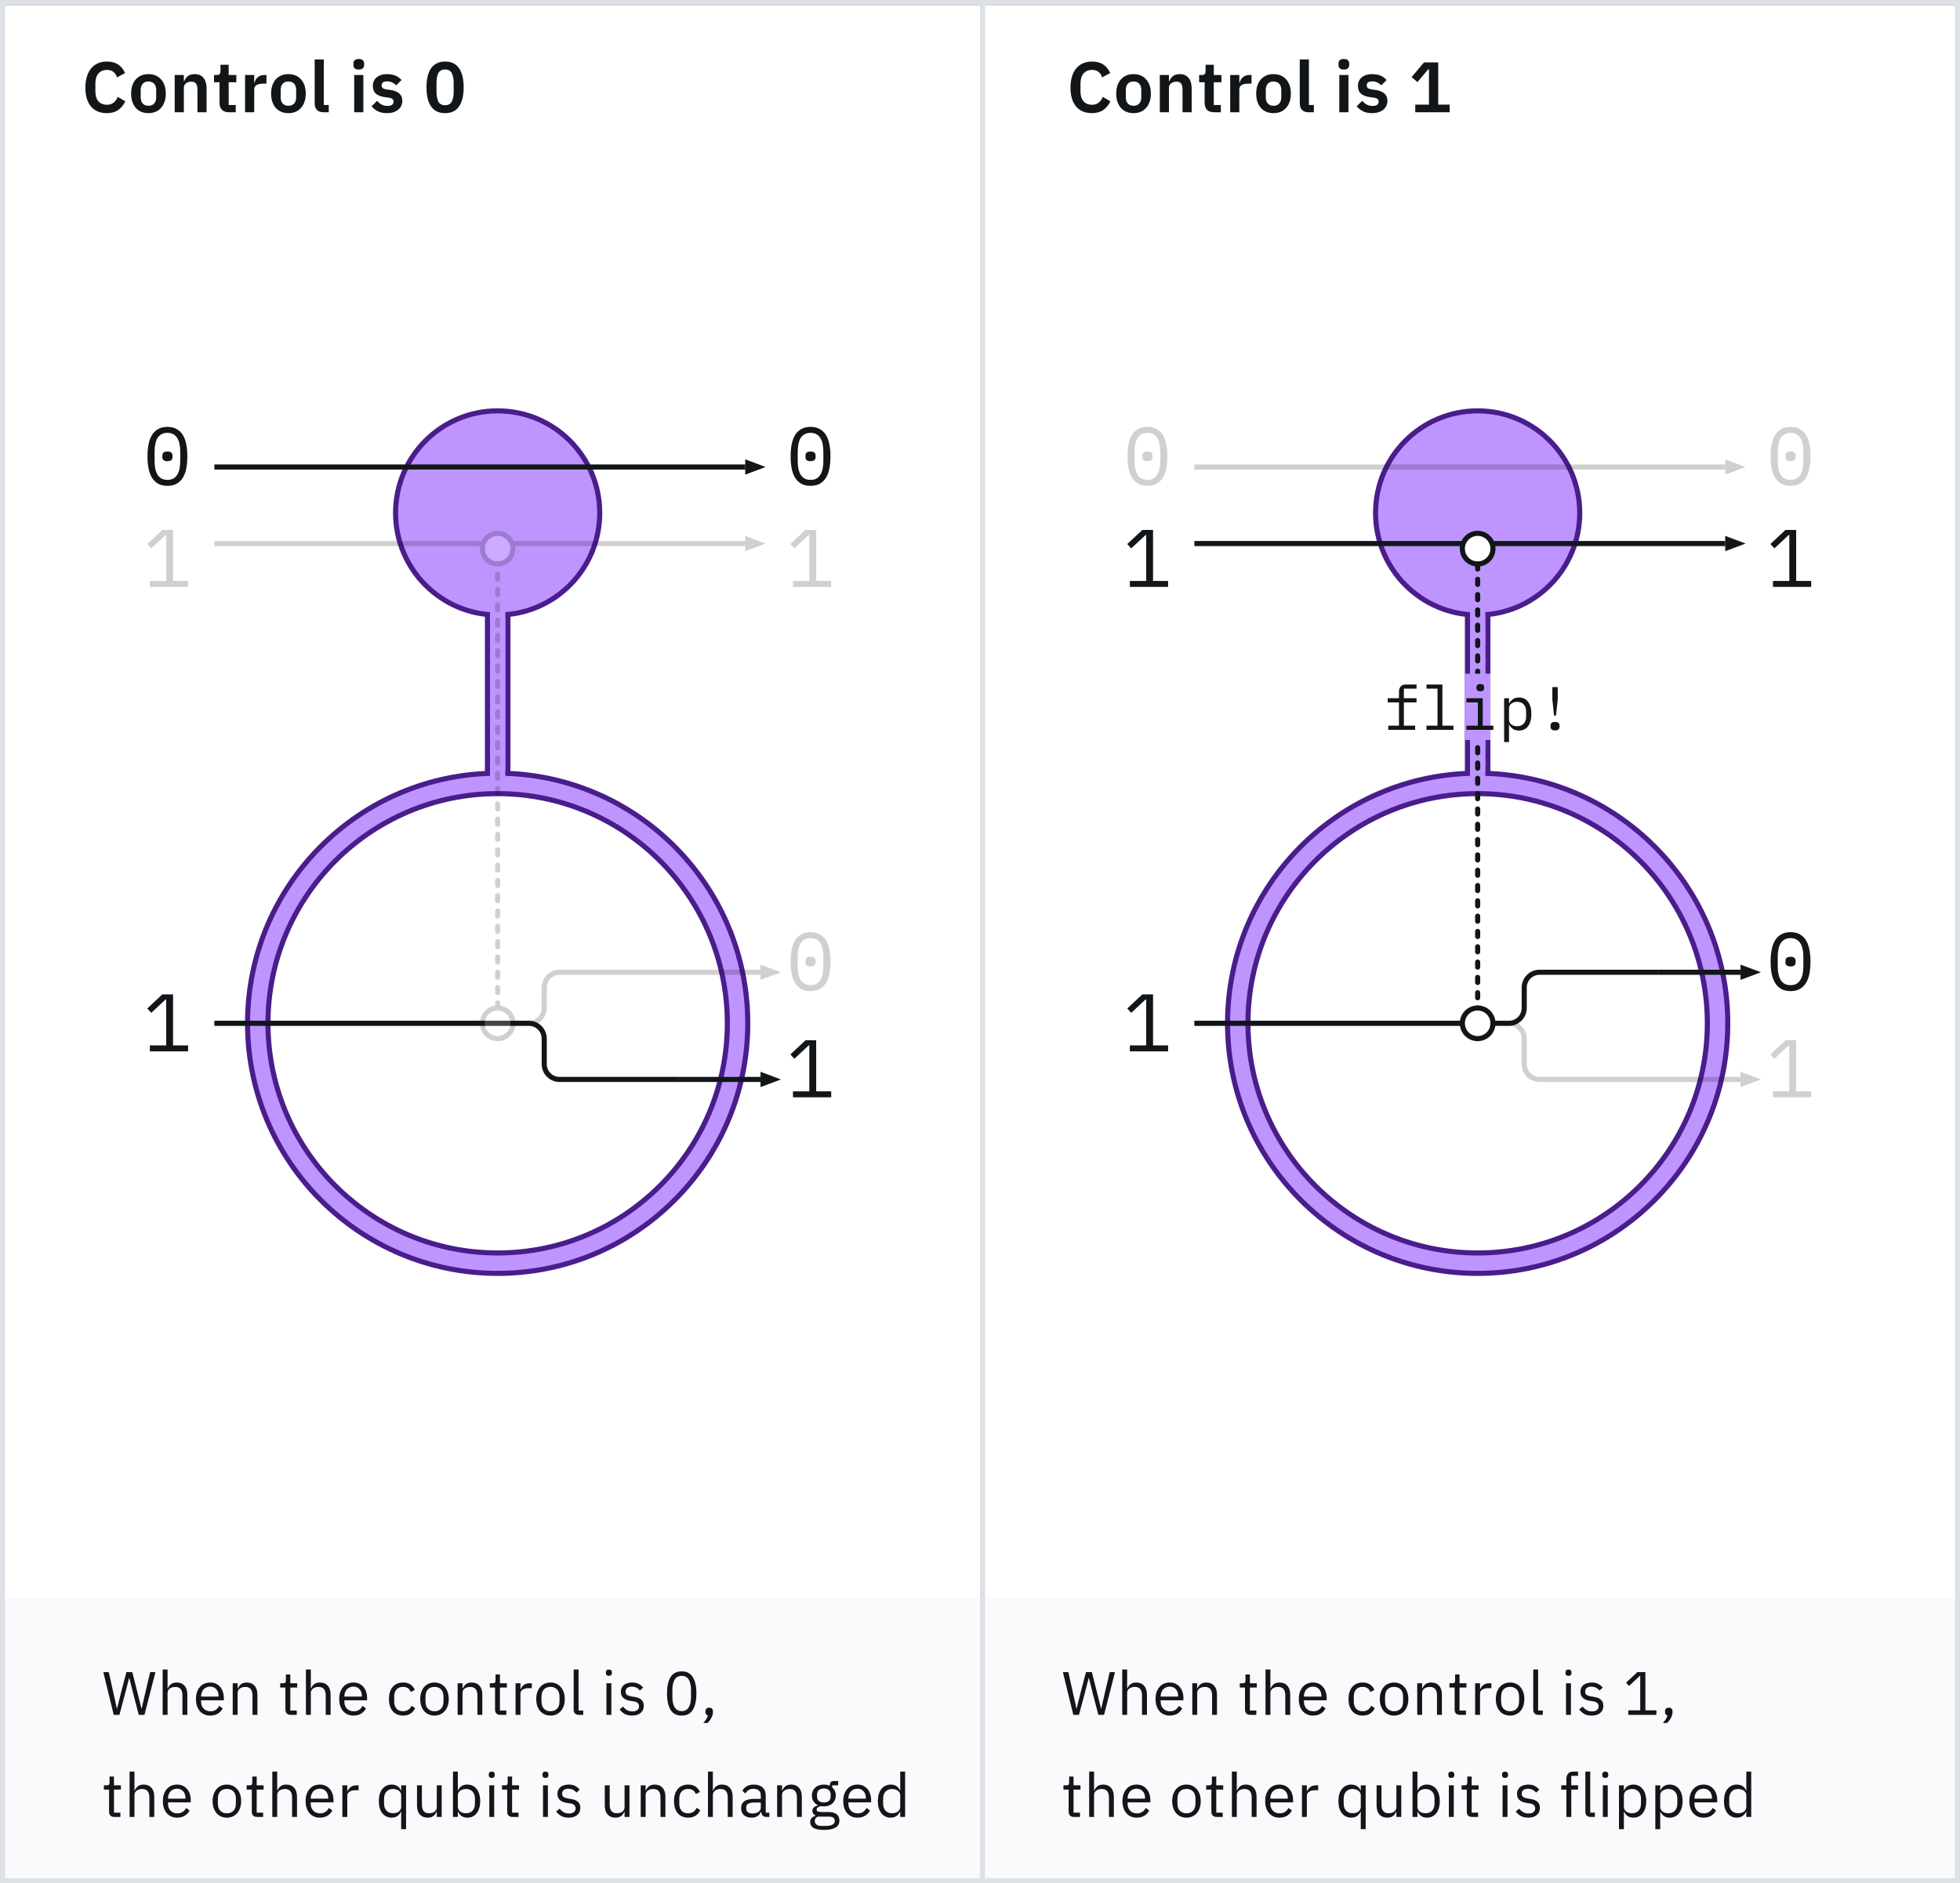 <svg xmlns="http://www.w3.org/2000/svg" width="384" height="369" fill="none" viewBox="0 0 384 369"><rect x="0" y="0" width="384" height="369" fill="#808080" stroke="none"/><rect width="384" height="368" y="1" fill="#fff"/><rect width="4" height="38" x="95.5" y="116.5" fill="#BE95FF" stroke="#491D8B"/><rect width="4" height="38" x="287.5" y="116.5" fill="#BE95FF" stroke="#491D8B"/><path fill="#121619" d="M29.36 206V204.832H32.56V195.824H32.448L29.632 198.448L28.848 197.6L31.808 194.832H33.904V204.832H36.848V206H29.36Z"/><path fill="#121619" d="M221.36 206V204.832H224.56V195.824H224.448L221.632 198.448L220.848 197.6L223.808 194.832H225.904V204.832H228.848V206H221.36Z"/><path fill="#121619" d="M158.8 194.192C158.117 194.192 157.531 194.064 157.04 193.808C156.549 193.541 156.144 193.163 155.824 192.672C155.504 192.181 155.269 191.579 155.12 190.864C154.971 190.149 154.896 189.333 154.896 188.416C154.896 187.509 154.971 186.699 155.12 185.984C155.269 185.259 155.504 184.651 155.824 184.16C156.144 183.669 156.549 183.296 157.04 183.04C157.531 182.773 158.117 182.64 158.8 182.64C159.483 182.64 160.069 182.773 160.56 183.04C161.051 183.296 161.456 183.669 161.776 184.16C162.096 184.651 162.331 185.259 162.48 185.984C162.629 186.699 162.704 187.509 162.704 188.416C162.704 189.333 162.629 190.149 162.48 190.864C162.331 191.579 162.096 192.181 161.776 192.672C161.456 193.163 161.051 193.541 160.56 193.808C160.069 194.064 159.483 194.192 158.8 194.192ZM158.8 193.024C159.248 193.024 159.632 192.939 159.952 192.768C160.272 192.587 160.528 192.336 160.72 192.016C160.923 191.696 161.072 191.312 161.168 190.864C161.264 190.405 161.312 189.893 161.312 189.328V187.504C161.312 186.949 161.264 186.443 161.168 185.984C161.072 185.525 160.923 185.136 160.72 184.816C160.528 184.496 160.272 184.251 159.952 184.08C159.632 183.899 159.248 183.808 158.8 183.808C158.352 183.808 157.968 183.899 157.648 184.08C157.328 184.251 157.067 184.496 156.864 184.816C156.672 185.136 156.528 185.525 156.432 185.984C156.336 186.443 156.288 186.949 156.288 187.504V189.328C156.288 189.893 156.336 190.405 156.432 190.864C156.528 191.312 156.672 191.696 156.864 192.016C157.067 192.336 157.328 192.587 157.648 192.768C157.968 192.939 158.352 193.024 158.8 193.024ZM158.8 189.36C158.427 189.36 158.165 189.285 158.016 189.136C157.877 188.987 157.808 188.805 157.808 188.592V188.24C157.808 188.027 157.877 187.845 158.016 187.696C158.165 187.547 158.427 187.472 158.8 187.472C159.173 187.472 159.429 187.547 159.568 187.696C159.717 187.845 159.792 188.027 159.792 188.24V188.592C159.792 188.805 159.717 188.987 159.568 189.136C159.429 189.285 159.173 189.36 158.8 189.36Z" opacity=".2"/><path fill="#121619" d="M350.8 194.192C350.117 194.192 349.531 194.064 349.04 193.808C348.549 193.541 348.144 193.163 347.824 192.672C347.504 192.181 347.269 191.579 347.12 190.864C346.971 190.149 346.896 189.333 346.896 188.416C346.896 187.509 346.971 186.699 347.12 185.984C347.269 185.259 347.504 184.651 347.824 184.16C348.144 183.669 348.549 183.296 349.04 183.04C349.531 182.773 350.117 182.64 350.8 182.64C351.483 182.64 352.069 182.773 352.56 183.04C353.051 183.296 353.456 183.669 353.776 184.16C354.096 184.651 354.331 185.259 354.48 185.984C354.629 186.699 354.704 187.509 354.704 188.416C354.704 189.333 354.629 190.149 354.48 190.864C354.331 191.579 354.096 192.181 353.776 192.672C353.456 193.163 353.051 193.541 352.56 193.808C352.069 194.064 351.483 194.192 350.8 194.192ZM350.8 193.024C351.248 193.024 351.632 192.939 351.952 192.768C352.272 192.587 352.528 192.336 352.72 192.016C352.923 191.696 353.072 191.312 353.168 190.864C353.264 190.405 353.312 189.893 353.312 189.328V187.504C353.312 186.949 353.264 186.443 353.168 185.984C353.072 185.525 352.923 185.136 352.72 184.816C352.528 184.496 352.272 184.251 351.952 184.08C351.632 183.899 351.248 183.808 350.8 183.808C350.352 183.808 349.968 183.899 349.648 184.08C349.328 184.251 349.067 184.496 348.864 184.816C348.672 185.136 348.528 185.525 348.432 185.984C348.336 186.443 348.288 186.949 348.288 187.504V189.328C348.288 189.893 348.336 190.405 348.432 190.864C348.528 191.312 348.672 191.696 348.864 192.016C349.067 192.336 349.328 192.587 349.648 192.768C349.968 192.939 350.352 193.024 350.8 193.024ZM350.8 189.36C350.427 189.36 350.165 189.285 350.016 189.136C349.877 188.987 349.808 188.805 349.808 188.592V188.24C349.808 188.027 349.877 187.845 350.016 187.696C350.165 187.547 350.427 187.472 350.8 187.472C351.173 187.472 351.429 187.547 351.568 187.696C351.717 187.845 351.792 188.027 351.792 188.24V188.592C351.792 188.805 351.717 188.987 351.568 189.136C351.429 189.285 351.173 189.36 350.8 189.36Z"/><path fill="#121619" d="M155.36 215V213.832H158.56V204.824H158.448L155.632 207.448L154.848 206.6L157.808 203.832H159.904V213.832H162.848V215H155.36Z"/><path fill="#121619" d="M347.36 215V213.832H350.56V204.824H350.448L347.632 207.448L346.848 206.6L349.808 203.832H351.904V213.832H354.848V215H347.36Z" opacity=".2"/><rect width="384" height="56" y="313" fill="#F2F4F8" opacity=".4"/><path fill="#121619" d="M22.28 336L20.24 327.624H21.308L22.208 331.656L22.904 334.788H22.928L23.708 331.656L24.764 327.624H25.916L26.936 331.656L27.716 334.776H27.752L28.472 331.656L29.42 327.624H30.452L28.304 336H27.188L26.096 331.824L25.328 328.752H25.304L24.512 331.824L23.396 336H22.28ZM31.867 327.12H32.828V330.816H32.876C33.028 330.464 33.239 330.184 33.511 329.976C33.791 329.768 34.163 329.664 34.627 329.664C35.267 329.664 35.772 329.872 36.139 330.288C36.516 330.696 36.703 331.276 36.703 332.028V336H35.743V332.196C35.743 331.084 35.276 330.528 34.34 330.528C34.148 330.528 33.959 330.552 33.776 330.6C33.599 330.648 33.44 330.72 33.295 330.816C33.151 330.912 33.035 331.036 32.947 331.188C32.867 331.332 32.828 331.504 32.828 331.704V336H31.867V327.12ZM41.176 336.144C40.752 336.144 40.368 336.068 40.024 335.916C39.688 335.764 39.396 335.548 39.148 335.268C38.908 334.98 38.72 334.64 38.584 334.248C38.456 333.848 38.392 333.4 38.392 332.904C38.392 332.416 38.456 331.972 38.584 331.572C38.72 331.172 38.908 330.832 39.148 330.552C39.396 330.264 39.688 330.044 40.024 329.892C40.368 329.74 40.752 329.664 41.176 329.664C41.592 329.664 41.964 329.74 42.292 329.892C42.62 330.044 42.9 330.256 43.132 330.528C43.364 330.792 43.54 331.108 43.66 331.476C43.788 331.844 43.852 332.248 43.852 332.688V333.144H39.4V333.432C39.4 333.696 39.44 333.944 39.52 334.176C39.608 334.4 39.728 334.596 39.88 334.764C40.04 334.932 40.232 335.064 40.456 335.16C40.688 335.256 40.948 335.304 41.236 335.304C41.628 335.304 41.968 335.212 42.256 335.028C42.552 334.844 42.78 334.58 42.94 334.236L43.624 334.728C43.424 335.152 43.112 335.496 42.688 335.76C42.264 336.016 41.76 336.144 41.176 336.144ZM41.176 330.468C40.912 330.468 40.672 330.516 40.456 330.612C40.24 330.7 40.052 330.828 39.892 330.996C39.74 331.164 39.62 331.364 39.532 331.596C39.444 331.82 39.4 332.068 39.4 332.34V332.424H42.82V332.292C42.82 331.74 42.668 331.3 42.364 330.972C42.068 330.636 41.672 330.468 41.176 330.468ZM45.594 336V329.808H46.554V330.816H46.602C46.754 330.464 46.966 330.184 47.238 329.976C47.518 329.768 47.89 329.664 48.354 329.664C48.994 329.664 49.498 329.872 49.866 330.288C50.242 330.696 50.43 331.276 50.43 332.028V336H49.47V332.196C49.47 331.084 49.002 330.528 48.066 330.528C47.874 330.528 47.686 330.552 47.502 330.6C47.326 330.648 47.166 330.72 47.022 330.816C46.878 330.912 46.762 331.036 46.674 331.188C46.594 331.332 46.554 331.504 46.554 331.704V336H45.594ZM56.938 336C56.602 336 56.346 335.908 56.17 335.724C56.002 335.532 55.918 335.284 55.918 334.98V330.648H54.898V329.808H55.474C55.682 329.808 55.822 329.768 55.894 329.688C55.974 329.6 56.014 329.452 56.014 329.244V328.092H56.878V329.808H58.234V330.648H56.878V335.16H58.138V336H56.938ZM59.937 327.12H60.897V330.816H60.945C61.097 330.464 61.309 330.184 61.581 329.976C61.861 329.768 62.233 329.664 62.697 329.664C63.337 329.664 63.841 329.872 64.209 330.288C64.585 330.696 64.773 331.276 64.773 332.028V336H63.813V332.196C63.813 331.084 63.345 330.528 62.409 330.528C62.217 330.528 62.029 330.552 61.845 330.6C61.669 330.648 61.509 330.72 61.365 330.816C61.221 330.912 61.105 331.036 61.017 331.188C60.937 331.332 60.897 331.504 60.897 331.704V336H59.937V327.12ZM69.245 336.144C68.821 336.144 68.437 336.068 68.093 335.916C67.757 335.764 67.465 335.548 67.217 335.268C66.977 334.98 66.789 334.64 66.653 334.248C66.525 333.848 66.461 333.4 66.461 332.904C66.461 332.416 66.525 331.972 66.653 331.572C66.789 331.172 66.977 330.832 67.217 330.552C67.465 330.264 67.757 330.044 68.093 329.892C68.437 329.74 68.821 329.664 69.245 329.664C69.661 329.664 70.033 329.74 70.361 329.892C70.689 330.044 70.969 330.256 71.201 330.528C71.433 330.792 71.609 331.108 71.729 331.476C71.857 331.844 71.921 332.248 71.921 332.688V333.144H67.469V333.432C67.469 333.696 67.509 333.944 67.589 334.176C67.677 334.4 67.797 334.596 67.949 334.764C68.109 334.932 68.301 335.064 68.525 335.16C68.757 335.256 69.017 335.304 69.305 335.304C69.697 335.304 70.037 335.212 70.325 335.028C70.621 334.844 70.849 334.58 71.009 334.236L71.693 334.728C71.493 335.152 71.181 335.496 70.757 335.76C70.333 336.016 69.829 336.144 69.245 336.144ZM69.245 330.468C68.981 330.468 68.741 330.516 68.525 330.612C68.309 330.7 68.121 330.828 67.961 330.996C67.809 331.164 67.689 331.364 67.601 331.596C67.513 331.82 67.469 332.068 67.469 332.34V332.424H70.889V332.292C70.889 331.74 70.737 331.3 70.433 330.972C70.137 330.636 69.741 330.468 69.245 330.468ZM78.963 336.144C78.531 336.144 78.143 336.068 77.799 335.916C77.455 335.764 77.163 335.548 76.923 335.268C76.691 334.988 76.511 334.648 76.383 334.248C76.263 333.848 76.203 333.4 76.203 332.904C76.203 332.408 76.263 331.96 76.383 331.56C76.511 331.16 76.691 330.82 76.923 330.54C77.163 330.26 77.455 330.044 77.799 329.892C78.143 329.74 78.531 329.664 78.963 329.664C79.579 329.664 80.071 329.8 80.439 330.072C80.815 330.336 81.095 330.684 81.279 331.116L80.475 331.524C80.363 331.204 80.179 330.956 79.923 330.78C79.667 330.604 79.347 330.516 78.963 330.516C78.675 330.516 78.423 330.564 78.207 330.66C77.991 330.748 77.811 330.876 77.667 331.044C77.523 331.204 77.415 331.4 77.343 331.632C77.271 331.856 77.235 332.104 77.235 332.376V333.432C77.235 333.976 77.379 334.424 77.667 334.776C77.963 335.12 78.395 335.292 78.963 335.292C79.739 335.292 80.299 334.932 80.643 334.212L81.339 334.68C81.139 335.128 80.839 335.484 80.439 335.748C80.047 336.012 79.555 336.144 78.963 336.144ZM85.124 336.144C84.708 336.144 84.328 336.068 83.984 335.916C83.64 335.764 83.344 335.548 83.096 335.268C82.856 334.98 82.668 334.64 82.532 334.248C82.396 333.848 82.328 333.4 82.328 332.904C82.328 332.416 82.396 331.972 82.532 331.572C82.668 331.172 82.856 330.832 83.096 330.552C83.344 330.264 83.64 330.044 83.984 329.892C84.328 329.74 84.708 329.664 85.124 329.664C85.54 329.664 85.916 329.74 86.252 329.892C86.596 330.044 86.892 330.264 87.14 330.552C87.388 330.832 87.58 331.172 87.716 331.572C87.852 331.972 87.92 332.416 87.92 332.904C87.92 333.4 87.852 333.848 87.716 334.248C87.58 334.64 87.388 334.98 87.14 335.268C86.892 335.548 86.596 335.764 86.252 335.916C85.916 336.068 85.54 336.144 85.124 336.144ZM85.124 335.292C85.644 335.292 86.068 335.132 86.396 334.812C86.724 334.492 86.888 334.004 86.888 333.348V332.46C86.888 331.804 86.724 331.316 86.396 330.996C86.068 330.676 85.644 330.516 85.124 330.516C84.604 330.516 84.18 330.676 83.852 330.996C83.524 331.316 83.36 331.804 83.36 332.46V333.348C83.36 334.004 83.524 334.492 83.852 334.812C84.18 335.132 84.604 335.292 85.124 335.292ZM89.659 336V329.808H90.619V330.816H90.667C90.819 330.464 91.031 330.184 91.303 329.976C91.583 329.768 91.955 329.664 92.419 329.664C93.059 329.664 93.563 329.872 93.931 330.288C94.307 330.696 94.495 331.276 94.495 332.028V336H93.535V332.196C93.535 331.084 93.067 330.528 92.131 330.528C91.939 330.528 91.751 330.552 91.567 330.6C91.391 330.648 91.231 330.72 91.087 330.816C90.943 330.912 90.827 331.036 90.739 331.188C90.659 331.332 90.619 331.504 90.619 331.704V336H89.659ZM98.007 336C97.671 336 97.415 335.908 97.239 335.724C97.071 335.532 96.987 335.284 96.987 334.98V330.648H95.967V329.808H96.543C96.751 329.808 96.891 329.768 96.963 329.688C97.043 329.6 97.083 329.452 97.083 329.244V328.092H97.947V329.808H99.303V330.648H97.947V335.16H99.207V336H98.007ZM101.006 336V329.808H101.966V330.948H102.026C102.138 330.652 102.338 330.388 102.626 330.156C102.914 329.924 103.31 329.808 103.814 329.808H104.186V330.768H103.622C103.102 330.768 102.694 330.868 102.398 331.068C102.11 331.26 101.966 331.504 101.966 331.8V336H101.006ZM107.854 336.144C107.438 336.144 107.058 336.068 106.714 335.916C106.37 335.764 106.074 335.548 105.826 335.268C105.586 334.98 105.398 334.64 105.262 334.248C105.126 333.848 105.058 333.4 105.058 332.904C105.058 332.416 105.126 331.972 105.262 331.572C105.398 331.172 105.586 330.832 105.826 330.552C106.074 330.264 106.37 330.044 106.714 329.892C107.058 329.74 107.438 329.664 107.854 329.664C108.27 329.664 108.646 329.74 108.982 329.892C109.326 330.044 109.622 330.264 109.87 330.552C110.118 330.832 110.31 331.172 110.446 331.572C110.582 331.972 110.65 332.416 110.65 332.904C110.65 333.4 110.582 333.848 110.446 334.248C110.31 334.64 110.118 334.98 109.87 335.268C109.622 335.548 109.326 335.764 108.982 335.916C108.646 336.068 108.27 336.144 107.854 336.144ZM107.854 335.292C108.374 335.292 108.798 335.132 109.126 334.812C109.454 334.492 109.618 334.004 109.618 333.348V332.46C109.618 331.804 109.454 331.316 109.126 330.996C108.798 330.676 108.374 330.516 107.854 330.516C107.334 330.516 106.91 330.676 106.582 330.996C106.254 331.316 106.09 331.804 106.09 332.46V333.348C106.09 334.004 106.254 334.492 106.582 334.812C106.91 335.132 107.334 335.292 107.854 335.292ZM113.409 336C113.073 336 112.817 335.908 112.641 335.724C112.473 335.532 112.389 335.292 112.389 335.004V327.12H113.349V335.16H114.261V336H113.409ZM119.294 328.356C119.086 328.356 118.934 328.308 118.838 328.212C118.75 328.108 118.706 327.976 118.706 327.816V327.66C118.706 327.5 118.75 327.372 118.838 327.276C118.934 327.172 119.086 327.12 119.294 327.12C119.502 327.12 119.65 327.172 119.738 327.276C119.834 327.372 119.882 327.5 119.882 327.66V327.816C119.882 327.976 119.834 328.108 119.738 328.212C119.65 328.308 119.502 328.356 119.294 328.356ZM118.814 329.808H119.774V336H118.814V329.808ZM123.834 336.144C123.258 336.144 122.774 336.036 122.382 335.82C121.998 335.596 121.666 335.3 121.386 334.932L122.07 334.38C122.31 334.684 122.578 334.92 122.874 335.088C123.17 335.248 123.514 335.328 123.906 335.328C124.314 335.328 124.63 335.24 124.854 335.064C125.086 334.888 125.202 334.64 125.202 334.32C125.202 334.08 125.122 333.876 124.962 333.708C124.81 333.532 124.53 333.412 124.122 333.348L123.63 333.276C123.342 333.236 123.078 333.176 122.838 333.096C122.598 333.008 122.386 332.896 122.202 332.76C122.026 332.616 121.886 332.44 121.782 332.232C121.686 332.024 121.638 331.776 121.638 331.488C121.638 331.184 121.694 330.92 121.806 330.696C121.918 330.464 122.07 330.272 122.262 330.12C122.462 329.968 122.698 329.856 122.97 329.784C123.242 329.704 123.534 329.664 123.846 329.664C124.35 329.664 124.77 329.752 125.106 329.928C125.45 330.104 125.75 330.348 126.006 330.66L125.37 331.236C125.234 331.044 125.034 330.872 124.77 330.72C124.506 330.56 124.174 330.48 123.774 330.48C123.374 330.48 123.07 330.568 122.862 330.744C122.662 330.912 122.562 331.144 122.562 331.44C122.562 331.744 122.662 331.964 122.862 332.1C123.07 332.236 123.366 332.336 123.75 332.4L124.23 332.472C124.918 332.576 125.406 332.776 125.694 333.072C125.982 333.36 126.126 333.74 126.126 334.212C126.126 334.812 125.922 335.284 125.514 335.628C125.106 335.972 124.546 336.144 123.834 336.144ZM133.558 336.144C132.558 336.144 131.826 335.764 131.362 335.004C130.906 334.244 130.678 333.18 130.678 331.812C130.678 330.444 130.906 329.38 131.362 328.62C131.826 327.86 132.558 327.48 133.558 327.48C134.558 327.48 135.286 327.86 135.742 328.62C136.206 329.38 136.438 330.444 136.438 331.812C136.438 333.18 136.206 334.244 135.742 335.004C135.286 335.764 134.558 336.144 133.558 336.144ZM133.558 335.268C133.886 335.268 134.166 335.2 134.398 335.064C134.63 334.928 134.818 334.736 134.962 334.488C135.106 334.24 135.21 333.948 135.274 333.612C135.346 333.276 135.382 332.904 135.382 332.496V331.128C135.382 330.72 135.346 330.348 135.274 330.012C135.21 329.676 135.106 329.384 134.962 329.136C134.818 328.888 134.63 328.696 134.398 328.56C134.166 328.424 133.886 328.356 133.558 328.356C133.23 328.356 132.95 328.424 132.718 328.56C132.486 328.696 132.298 328.888 132.154 329.136C132.01 329.384 131.902 329.676 131.83 330.012C131.766 330.348 131.734 330.72 131.734 331.128V332.496C131.734 332.904 131.766 333.276 131.83 333.612C131.902 333.948 132.01 334.24 132.154 334.488C132.298 334.736 132.486 334.928 132.718 335.064C132.95 335.2 133.23 335.268 133.558 335.268ZM138.945 334.596C139.201 334.596 139.385 334.664 139.497 334.8C139.617 334.928 139.677 335.096 139.677 335.304V335.472C139.677 335.8 139.581 336.16 139.389 336.552C139.197 336.952 138.929 337.3 138.585 337.596H137.781C138.021 337.34 138.213 337.096 138.357 336.864C138.509 336.64 138.617 336.388 138.681 336.108C138.521 336.068 138.401 335.992 138.321 335.88C138.249 335.768 138.213 335.632 138.213 335.472V335.304C138.213 335.096 138.269 334.928 138.381 334.8C138.501 334.664 138.689 334.596 138.945 334.596ZM22.388 356C22.052 356 21.796 355.908 21.62 355.724C21.452 355.532 21.368 355.284 21.368 354.98V350.648H20.348V349.808H20.924C21.132 349.808 21.272 349.768 21.344 349.688C21.424 349.6 21.464 349.452 21.464 349.244V348.092H22.328V349.808H23.684V350.648H22.328V355.16H23.588V356H22.388ZM25.387 347.12H26.347V350.816H26.395C26.547 350.464 26.759 350.184 27.031 349.976C27.311 349.768 27.683 349.664 28.147 349.664C28.787 349.664 29.291 349.872 29.659 350.288C30.035 350.696 30.223 351.276 30.223 352.028V356H29.263V352.196C29.263 351.084 28.795 350.528 27.859 350.528C27.667 350.528 27.479 350.552 27.295 350.6C27.119 350.648 26.959 350.72 26.815 350.816C26.671 350.912 26.555 351.036 26.467 351.188C26.387 351.332 26.347 351.504 26.347 351.704V356H25.387V347.12ZM34.695 356.144C34.271 356.144 33.887 356.068 33.543 355.916C33.207 355.764 32.915 355.548 32.667 355.268C32.427 354.98 32.239 354.64 32.103 354.248C31.975 353.848 31.911 353.4 31.911 352.904C31.911 352.416 31.975 351.972 32.103 351.572C32.239 351.172 32.427 350.832 32.667 350.552C32.915 350.264 33.207 350.044 33.543 349.892C33.887 349.74 34.271 349.664 34.695 349.664C35.111 349.664 35.483 349.74 35.811 349.892C36.139 350.044 36.419 350.256 36.651 350.528C36.883 350.792 37.059 351.108 37.179 351.476C37.307 351.844 37.371 352.248 37.371 352.688V353.144H32.919V353.432C32.919 353.696 32.959 353.944 33.039 354.176C33.127 354.4 33.247 354.596 33.399 354.764C33.559 354.932 33.751 355.064 33.975 355.16C34.207 355.256 34.467 355.304 34.755 355.304C35.147 355.304 35.487 355.212 35.775 355.028C36.071 354.844 36.299 354.58 36.459 354.236L37.143 354.728C36.943 355.152 36.631 355.496 36.207 355.76C35.783 356.016 35.279 356.144 34.695 356.144ZM34.695 350.468C34.431 350.468 34.191 350.516 33.975 350.612C33.759 350.7 33.571 350.828 33.411 350.996C33.259 351.164 33.139 351.364 33.051 351.596C32.963 351.82 32.919 352.068 32.919 352.34V352.424H36.339V352.292C36.339 351.74 36.187 351.3 35.883 350.972C35.587 350.636 35.191 350.468 34.695 350.468ZM44.449 356.144C44.033 356.144 43.653 356.068 43.309 355.916C42.965 355.764 42.669 355.548 42.421 355.268C42.181 354.98 41.993 354.64 41.857 354.248C41.721 353.848 41.653 353.4 41.653 352.904C41.653 352.416 41.721 351.972 41.857 351.572C41.993 351.172 42.181 350.832 42.421 350.552C42.669 350.264 42.965 350.044 43.309 349.892C43.653 349.74 44.033 349.664 44.449 349.664C44.865 349.664 45.241 349.74 45.577 349.892C45.921 350.044 46.217 350.264 46.465 350.552C46.713 350.832 46.905 351.172 47.041 351.572C47.177 351.972 47.245 352.416 47.245 352.904C47.245 353.4 47.177 353.848 47.041 354.248C46.905 354.64 46.713 354.98 46.465 355.268C46.217 355.548 45.921 355.764 45.577 355.916C45.241 356.068 44.865 356.144 44.449 356.144ZM44.449 355.292C44.969 355.292 45.393 355.132 45.721 354.812C46.049 354.492 46.213 354.004 46.213 353.348V352.46C46.213 351.804 46.049 351.316 45.721 350.996C45.393 350.676 44.969 350.516 44.449 350.516C43.929 350.516 43.505 350.676 43.177 350.996C42.849 351.316 42.685 351.804 42.685 352.46V353.348C42.685 354.004 42.849 354.492 43.177 354.812C43.505 355.132 43.929 355.292 44.449 355.292ZM50.352 356C50.016 356 49.76 355.908 49.584 355.724C49.416 355.532 49.332 355.284 49.332 354.98V350.648H48.312V349.808H48.888C49.096 349.808 49.236 349.768 49.308 349.688C49.388 349.6 49.428 349.452 49.428 349.244V348.092H50.292V349.808H51.648V350.648H50.292V355.16H51.552V356H50.352ZM53.351 347.12H54.311V350.816H54.359C54.511 350.464 54.723 350.184 54.995 349.976C55.275 349.768 55.647 349.664 56.111 349.664C56.751 349.664 57.255 349.872 57.623 350.288C57.999 350.696 58.187 351.276 58.187 352.028V356H57.227V352.196C57.227 351.084 56.759 350.528 55.823 350.528C55.631 350.528 55.443 350.552 55.259 350.6C55.083 350.648 54.923 350.72 54.779 350.816C54.635 350.912 54.519 351.036 54.431 351.188C54.351 351.332 54.311 351.504 54.311 351.704V356H53.351V347.12ZM62.659 356.144C62.235 356.144 61.851 356.068 61.507 355.916C61.171 355.764 60.879 355.548 60.631 355.268C60.391 354.98 60.203 354.64 60.067 354.248C59.939 353.848 59.875 353.4 59.875 352.904C59.875 352.416 59.939 351.972 60.067 351.572C60.203 351.172 60.391 350.832 60.631 350.552C60.879 350.264 61.171 350.044 61.507 349.892C61.851 349.74 62.235 349.664 62.659 349.664C63.075 349.664 63.447 349.74 63.775 349.892C64.103 350.044 64.383 350.256 64.615 350.528C64.847 350.792 65.023 351.108 65.143 351.476C65.271 351.844 65.335 352.248 65.335 352.688V353.144H60.883V353.432C60.883 353.696 60.923 353.944 61.003 354.176C61.091 354.4 61.211 354.596 61.363 354.764C61.523 354.932 61.715 355.064 61.939 355.16C62.171 355.256 62.431 355.304 62.719 355.304C63.111 355.304 63.451 355.212 63.739 355.028C64.035 354.844 64.263 354.58 64.423 354.236L65.107 354.728C64.907 355.152 64.595 355.496 64.171 355.76C63.747 356.016 63.243 356.144 62.659 356.144ZM62.659 350.468C62.395 350.468 62.155 350.516 61.939 350.612C61.723 350.7 61.535 350.828 61.375 350.996C61.223 351.164 61.103 351.364 61.015 351.596C60.927 351.82 60.883 352.068 60.883 352.34V352.424H64.303V352.292C64.303 351.74 64.151 351.3 63.847 350.972C63.551 350.636 63.155 350.468 62.659 350.468ZM67.077 356V349.808H68.037V350.948H68.097C68.209 350.652 68.409 350.388 68.697 350.156C68.985 349.924 69.381 349.808 69.885 349.808H70.257V350.768H69.693C69.173 350.768 68.765 350.868 68.469 351.068C68.181 351.26 68.037 351.504 68.037 351.8V356H67.077ZM78.6 354.992H78.552C78.175 355.76 77.572 356.144 76.74 356.144C76.356 356.144 76.007 356.068 75.695 355.916C75.383 355.764 75.115 355.548 74.891 355.268C74.675 354.988 74.507 354.648 74.388 354.248C74.275 353.848 74.219 353.4 74.219 352.904C74.219 352.408 74.275 351.96 74.388 351.56C74.507 351.16 74.675 350.82 74.891 350.54C75.115 350.26 75.383 350.044 75.695 349.892C76.007 349.74 76.356 349.664 76.74 349.664C77.171 349.664 77.54 349.76 77.844 349.952C78.156 350.136 78.391 350.424 78.552 350.816H78.6V349.808H79.559V358.4H78.6V354.992ZM77.004 355.28C77.219 355.28 77.424 355.252 77.615 355.196C77.816 355.14 77.987 355.06 78.132 354.956C78.275 354.844 78.388 354.712 78.468 354.56C78.555 354.4 78.6 354.22 78.6 354.02V351.716C78.6 351.548 78.555 351.392 78.468 351.248C78.388 351.096 78.275 350.968 78.132 350.864C77.987 350.76 77.816 350.68 77.615 350.624C77.424 350.56 77.219 350.528 77.004 350.528C76.46 350.528 76.031 350.7 75.719 351.044C75.407 351.38 75.251 351.824 75.251 352.376V353.432C75.251 353.984 75.407 354.432 75.719 354.776C76.031 355.112 76.46 355.28 77.004 355.28ZM85.576 354.992H85.528C85.465 355.136 85.385 355.28 85.288 355.424C85.201 355.56 85.088 355.684 84.953 355.796C84.817 355.9 84.653 355.984 84.46 356.048C84.269 356.112 84.044 356.144 83.788 356.144C83.148 356.144 82.641 355.94 82.264 355.532C81.888 355.116 81.701 354.532 81.701 353.78V349.808H82.66V353.612C82.66 354.724 83.132 355.28 84.076 355.28C84.269 355.28 84.453 355.256 84.629 355.208C84.812 355.16 84.972 355.088 85.109 354.992C85.252 354.896 85.365 354.776 85.445 354.632C85.532 354.48 85.576 354.3 85.576 354.092V349.808H86.537V356H85.576V354.992ZM88.741 347.12H89.701V350.816H89.749C89.909 350.424 90.141 350.136 90.445 349.952C90.757 349.76 91.129 349.664 91.561 349.664C91.945 349.664 92.293 349.74 92.605 349.892C92.917 350.044 93.181 350.26 93.397 350.54C93.621 350.82 93.789 351.16 93.901 351.56C94.021 351.96 94.081 352.408 94.081 352.904C94.081 353.4 94.021 353.848 93.901 354.248C93.789 354.648 93.621 354.988 93.397 355.268C93.181 355.548 92.917 355.764 92.605 355.916C92.293 356.068 91.945 356.144 91.561 356.144C90.721 356.144 90.117 355.76 89.749 354.992H89.701V356H88.741V347.12ZM91.297 355.28C91.841 355.28 92.269 355.112 92.581 354.776C92.893 354.432 93.049 353.984 93.049 353.432V352.376C93.049 351.824 92.893 351.38 92.581 351.044C92.269 350.7 91.841 350.528 91.297 350.528C91.081 350.528 90.873 350.56 90.673 350.624C90.481 350.68 90.313 350.76 90.169 350.864C90.025 350.968 89.909 351.096 89.821 351.248C89.741 351.392 89.701 351.548 89.701 351.716V354.02C89.701 354.22 89.741 354.4 89.821 354.56C89.909 354.712 90.025 354.844 90.169 354.956C90.313 355.06 90.481 355.14 90.673 355.196C90.873 355.252 91.081 355.28 91.297 355.28ZM96.342 348.356C96.134 348.356 95.982 348.308 95.886 348.212C95.798 348.108 95.754 347.976 95.754 347.816V347.66C95.754 347.5 95.798 347.372 95.886 347.276C95.982 347.172 96.134 347.12 96.342 347.12C96.55 347.12 96.698 347.172 96.786 347.276C96.882 347.372 96.93 347.5 96.93 347.66V347.816C96.93 347.976 96.882 348.108 96.786 348.212C96.698 348.308 96.55 348.356 96.342 348.356ZM95.862 349.808H96.822V356H95.862V349.808ZM100.39 356C100.054 356 99.798 355.908 99.622 355.724C99.454 355.532 99.37 355.284 99.37 354.98V350.648H98.35V349.808H98.926C99.134 349.808 99.274 349.768 99.346 349.688C99.426 349.6 99.466 349.452 99.466 349.244V348.092H100.33V349.808H101.686V350.648H100.33V355.16H101.59V356H100.39ZM106.865 348.356C106.657 348.356 106.505 348.308 106.409 348.212C106.321 348.108 106.277 347.976 106.277 347.816V347.66C106.277 347.5 106.321 347.372 106.409 347.276C106.505 347.172 106.657 347.12 106.865 347.12C107.073 347.12 107.221 347.172 107.309 347.276C107.405 347.372 107.453 347.5 107.453 347.66V347.816C107.453 347.976 107.405 348.108 107.309 348.212C107.221 348.308 107.073 348.356 106.865 348.356ZM106.385 349.808H107.345V356H106.385V349.808ZM111.405 356.144C110.829 356.144 110.345 356.036 109.953 355.82C109.569 355.596 109.237 355.3 108.957 354.932L109.641 354.38C109.881 354.684 110.149 354.92 110.445 355.088C110.741 355.248 111.085 355.328 111.477 355.328C111.885 355.328 112.201 355.24 112.425 355.064C112.657 354.888 112.773 354.64 112.773 354.32C112.773 354.08 112.693 353.876 112.533 353.708C112.381 353.532 112.101 353.412 111.693 353.348L111.201 353.276C110.913 353.236 110.649 353.176 110.409 353.096C110.169 353.008 109.957 352.896 109.773 352.76C109.597 352.616 109.457 352.44 109.353 352.232C109.257 352.024 109.209 351.776 109.209 351.488C109.209 351.184 109.265 350.92 109.377 350.696C109.489 350.464 109.641 350.272 109.833 350.12C110.033 349.968 110.269 349.856 110.541 349.784C110.813 349.704 111.105 349.664 111.417 349.664C111.921 349.664 112.341 349.752 112.677 349.928C113.021 350.104 113.321 350.348 113.577 350.66L112.941 351.236C112.805 351.044 112.605 350.872 112.341 350.72C112.077 350.56 111.745 350.48 111.345 350.48C110.945 350.48 110.641 350.568 110.433 350.744C110.233 350.912 110.133 351.144 110.133 351.44C110.133 351.744 110.233 351.964 110.433 352.1C110.641 352.236 110.937 352.336 111.321 352.4L111.801 352.472C112.489 352.576 112.977 352.776 113.265 353.072C113.553 353.36 113.697 353.74 113.697 354.212C113.697 354.812 113.493 355.284 113.085 355.628C112.677 355.972 112.117 356.144 111.405 356.144ZM122.364 354.992H122.316C122.252 355.136 122.172 355.28 122.076 355.424C121.988 355.56 121.876 355.684 121.74 355.796C121.604 355.9 121.44 355.984 121.248 356.048C121.056 356.112 120.832 356.144 120.576 356.144C119.936 356.144 119.428 355.94 119.052 355.532C118.676 355.116 118.488 354.532 118.488 353.78V349.808H119.448V353.612C119.448 354.724 119.92 355.28 120.864 355.28C121.056 355.28 121.24 355.256 121.416 355.208C121.6 355.16 121.76 355.088 121.896 354.992C122.04 354.896 122.152 354.776 122.232 354.632C122.32 354.48 122.364 354.3 122.364 354.092V349.808H123.324V356H122.364V354.992ZM125.529 356V349.808H126.489V350.816H126.537C126.689 350.464 126.901 350.184 127.173 349.976C127.453 349.768 127.825 349.664 128.289 349.664C128.929 349.664 129.433 349.872 129.801 350.288C130.177 350.696 130.365 351.276 130.365 352.028V356H129.405V352.196C129.405 351.084 128.937 350.528 128.001 350.528C127.809 350.528 127.621 350.552 127.437 350.6C127.261 350.648 127.101 350.72 126.957 350.816C126.813 350.912 126.697 351.036 126.609 351.188C126.529 351.332 126.489 351.504 126.489 351.704V356H125.529ZM134.813 356.144C134.381 356.144 133.993 356.068 133.649 355.916C133.305 355.764 133.013 355.548 132.773 355.268C132.541 354.988 132.361 354.648 132.233 354.248C132.113 353.848 132.053 353.4 132.053 352.904C132.053 352.408 132.113 351.96 132.233 351.56C132.361 351.16 132.541 350.82 132.773 350.54C133.013 350.26 133.305 350.044 133.649 349.892C133.993 349.74 134.381 349.664 134.813 349.664C135.429 349.664 135.921 349.8 136.289 350.072C136.665 350.336 136.945 350.684 137.129 351.116L136.325 351.524C136.213 351.204 136.029 350.956 135.773 350.78C135.517 350.604 135.197 350.516 134.813 350.516C134.525 350.516 134.273 350.564 134.057 350.66C133.841 350.748 133.661 350.876 133.517 351.044C133.373 351.204 133.265 351.4 133.193 351.632C133.121 351.856 133.085 352.104 133.085 352.376V353.432C133.085 353.976 133.229 354.424 133.517 354.776C133.813 355.12 134.245 355.292 134.813 355.292C135.589 355.292 136.149 354.932 136.493 354.212L137.189 354.68C136.989 355.128 136.689 355.484 136.289 355.748C135.897 356.012 135.405 356.144 134.813 356.144ZM138.704 347.12H139.664V350.816H139.712C139.864 350.464 140.076 350.184 140.348 349.976C140.628 349.768 141 349.664 141.464 349.664C142.104 349.664 142.608 349.872 142.976 350.288C143.352 350.696 143.54 351.276 143.54 352.028V356H142.58V352.196C142.58 351.084 142.112 350.528 141.176 350.528C140.984 350.528 140.796 350.552 140.612 350.6C140.436 350.648 140.276 350.72 140.132 350.816C139.988 350.912 139.872 351.036 139.784 351.188C139.704 351.332 139.664 351.504 139.664 351.704V356H138.704V347.12ZM150.184 356C149.824 356 149.564 355.904 149.404 355.712C149.252 355.52 149.156 355.28 149.116 354.992H149.056C148.92 355.376 148.696 355.664 148.384 355.856C148.072 356.048 147.7 356.144 147.268 356.144C146.612 356.144 146.1 355.976 145.732 355.64C145.372 355.304 145.192 354.848 145.192 354.272C145.192 353.688 145.404 353.24 145.828 352.928C146.26 352.616 146.928 352.46 147.832 352.46H149.056V351.848C149.056 351.408 148.936 351.072 148.696 350.84C148.456 350.608 148.088 350.492 147.592 350.492C147.216 350.492 146.9 350.576 146.644 350.744C146.396 350.912 146.188 351.136 146.02 351.416L145.444 350.876C145.612 350.54 145.88 350.256 146.248 350.024C146.616 349.784 147.08 349.664 147.64 349.664C148.392 349.664 148.976 349.848 149.392 350.216C149.808 350.584 150.016 351.096 150.016 351.752V355.16H150.724V356H150.184ZM147.424 355.328C147.664 355.328 147.884 355.3 148.084 355.244C148.284 355.188 148.456 355.108 148.6 355.004C148.744 354.9 148.856 354.78 148.936 354.644C149.016 354.508 149.056 354.36 149.056 354.2V353.18H147.784C147.232 353.18 146.828 353.26 146.572 353.42C146.324 353.58 146.2 353.812 146.2 354.116V354.368C146.2 354.672 146.308 354.908 146.524 355.076C146.748 355.244 147.048 355.328 147.424 355.328ZM152.255 356V349.808H153.215V350.816H153.263C153.415 350.464 153.627 350.184 153.899 349.976C154.179 349.768 154.551 349.664 155.015 349.664C155.655 349.664 156.159 349.872 156.527 350.288C156.903 350.696 157.091 351.276 157.091 352.028V356H156.131V352.196C156.131 351.084 155.663 350.528 154.727 350.528C154.535 350.528 154.347 350.552 154.163 350.6C153.987 350.648 153.827 350.72 153.683 350.816C153.539 350.912 153.423 351.036 153.335 351.188C153.255 351.332 153.215 351.504 153.215 351.704V356H152.255ZM164.455 356.684C164.455 357.324 164.203 357.792 163.699 358.088C163.203 358.392 162.455 358.544 161.455 358.544C160.487 358.544 159.791 358.412 159.367 358.148C158.943 357.884 158.731 357.508 158.731 357.02C158.731 356.684 158.819 356.42 158.995 356.228C159.171 356.044 159.411 355.908 159.715 355.82V355.688C159.347 355.512 159.163 355.224 159.163 354.824C159.163 354.512 159.263 354.276 159.463 354.116C159.663 353.948 159.919 353.824 160.231 353.744V353.696C159.863 353.52 159.575 353.268 159.367 352.94C159.167 352.612 159.067 352.232 159.067 351.8C159.067 351.488 159.123 351.2 159.235 350.936C159.347 350.672 159.503 350.448 159.703 350.264C159.911 350.072 160.155 349.924 160.435 349.82C160.723 349.716 161.043 349.664 161.395 349.664C161.835 349.664 162.227 349.744 162.571 349.904V349.796C162.571 349.556 162.627 349.36 162.739 349.208C162.851 349.048 163.035 348.968 163.291 348.968H164.215V349.808H163.039V350.204C163.263 350.396 163.435 350.628 163.555 350.9C163.683 351.164 163.747 351.464 163.747 351.8C163.747 352.112 163.691 352.4 163.579 352.664C163.467 352.928 163.307 353.156 163.099 353.348C162.899 353.532 162.655 353.676 162.367 353.78C162.079 353.884 161.759 353.936 161.407 353.936C161.207 353.936 161.007 353.916 160.807 353.876C160.599 353.932 160.411 354.016 160.243 354.128C160.075 354.232 159.991 354.38 159.991 354.572C159.991 354.756 160.079 354.88 160.255 354.944C160.431 355.008 160.659 355.04 160.939 355.04H162.259C163.027 355.04 163.583 355.188 163.927 355.484C164.279 355.772 164.455 356.172 164.455 356.684ZM163.555 356.756C163.555 356.508 163.459 356.308 163.267 356.156C163.083 356.012 162.751 355.94 162.271 355.94H160.207C159.823 356.116 159.631 356.396 159.631 356.78C159.631 357.052 159.731 357.284 159.931 357.476C160.139 357.668 160.487 357.764 160.975 357.764H161.863C162.399 357.764 162.815 357.68 163.111 357.512C163.407 357.344 163.555 357.092 163.555 356.756ZM161.407 353.168C161.815 353.168 162.139 353.072 162.379 352.88C162.619 352.68 162.739 352.376 162.739 351.968V351.632C162.739 351.224 162.619 350.924 162.379 350.732C162.139 350.532 161.815 350.432 161.407 350.432C160.999 350.432 160.675 350.532 160.435 350.732C160.195 350.924 160.075 351.224 160.075 351.632V351.968C160.075 352.376 160.195 352.68 160.435 352.88C160.675 353.072 160.999 353.168 161.407 353.168ZM167.992 356.144C167.568 356.144 167.184 356.068 166.84 355.916C166.504 355.764 166.212 355.548 165.964 355.268C165.724 354.98 165.536 354.64 165.4 354.248C165.272 353.848 165.208 353.4 165.208 352.904C165.208 352.416 165.272 351.972 165.4 351.572C165.536 351.172 165.724 350.832 165.964 350.552C166.212 350.264 166.504 350.044 166.84 349.892C167.184 349.74 167.568 349.664 167.992 349.664C168.408 349.664 168.78 349.74 169.108 349.892C169.436 350.044 169.716 350.256 169.948 350.528C170.18 350.792 170.356 351.108 170.476 351.476C170.604 351.844 170.668 352.248 170.668 352.688V353.144H166.216V353.432C166.216 353.696 166.256 353.944 166.336 354.176C166.424 354.4 166.544 354.596 166.696 354.764C166.856 354.932 167.048 355.064 167.272 355.16C167.504 355.256 167.764 355.304 168.052 355.304C168.444 355.304 168.784 355.212 169.072 355.028C169.368 354.844 169.596 354.58 169.756 354.236L170.44 354.728C170.24 355.152 169.928 355.496 169.504 355.76C169.08 356.016 168.576 356.144 167.992 356.144ZM167.992 350.468C167.728 350.468 167.488 350.516 167.272 350.612C167.056 350.7 166.868 350.828 166.708 350.996C166.556 351.164 166.436 351.364 166.348 351.596C166.26 351.82 166.216 352.068 166.216 352.34V352.424H169.636V352.292C169.636 351.74 169.484 351.3 169.18 350.972C168.884 350.636 168.488 350.468 167.992 350.468ZM176.37 354.992H176.322C175.946 355.76 175.342 356.144 174.51 356.144C174.126 356.144 173.778 356.068 173.466 355.916C173.154 355.764 172.886 355.548 172.662 355.268C172.446 354.988 172.278 354.648 172.158 354.248C172.046 353.848 171.99 353.4 171.99 352.904C171.99 352.408 172.046 351.96 172.158 351.56C172.278 351.16 172.446 350.82 172.662 350.54C172.886 350.26 173.154 350.044 173.466 349.892C173.778 349.74 174.126 349.664 174.51 349.664C174.942 349.664 175.31 349.76 175.614 349.952C175.926 350.136 176.162 350.424 176.322 350.816H176.37V347.12H177.33V356H176.37V354.992ZM174.774 355.28C174.99 355.28 175.194 355.252 175.386 355.196C175.586 355.14 175.758 355.06 175.902 354.956C176.046 354.844 176.158 354.712 176.238 354.56C176.326 354.4 176.37 354.22 176.37 354.02V351.716C176.37 351.548 176.326 351.392 176.238 351.248C176.158 351.096 176.046 350.968 175.902 350.864C175.758 350.76 175.586 350.68 175.386 350.624C175.194 350.56 174.99 350.528 174.774 350.528C174.23 350.528 173.802 350.7 173.49 351.044C173.178 351.38 173.022 351.824 173.022 352.376V353.432C173.022 353.984 173.178 354.432 173.49 354.776C173.802 355.112 174.23 355.28 174.774 355.28Z"/><path fill="#121619" d="M210.28 336L208.24 327.624H209.308L210.208 331.656L210.904 334.788H210.928L211.708 331.656L212.764 327.624H213.916L214.936 331.656L215.716 334.776H215.752L216.472 331.656L217.42 327.624H218.452L216.304 336H215.188L214.096 331.824L213.328 328.752H213.304L212.512 331.824L211.396 336H210.28ZM219.867 327.12H220.827V330.816H220.876C221.027 330.464 221.239 330.184 221.512 329.976C221.791 329.768 222.163 329.664 222.628 329.664C223.268 329.664 223.771 329.872 224.14 330.288C224.516 330.696 224.704 331.276 224.704 332.028V336H223.744V332.196C223.744 331.084 223.276 330.528 222.339 330.528C222.148 330.528 221.96 330.552 221.776 330.6C221.6 330.648 221.44 330.72 221.295 330.816C221.151 330.912 221.035 331.036 220.947 331.188C220.867 331.332 220.827 331.504 220.827 331.704V336H219.867V327.12ZM229.176 336.144C228.752 336.144 228.368 336.068 228.024 335.916C227.688 335.764 227.396 335.548 227.148 335.268C226.908 334.98 226.72 334.64 226.584 334.248C226.456 333.848 226.392 333.4 226.392 332.904C226.392 332.416 226.456 331.972 226.584 331.572C226.72 331.172 226.908 330.832 227.148 330.552C227.396 330.264 227.688 330.044 228.024 329.892C228.368 329.74 228.752 329.664 229.176 329.664C229.592 329.664 229.964 329.74 230.292 329.892C230.62 330.044 230.9 330.256 231.132 330.528C231.364 330.792 231.54 331.108 231.66 331.476C231.788 331.844 231.852 332.248 231.852 332.688V333.144H227.4V333.432C227.4 333.696 227.44 333.944 227.52 334.176C227.608 334.4 227.728 334.596 227.88 334.764C228.04 334.932 228.232 335.064 228.456 335.16C228.688 335.256 228.948 335.304 229.236 335.304C229.628 335.304 229.968 335.212 230.256 335.028C230.552 334.844 230.78 334.58 230.94 334.236L231.624 334.728C231.424 335.152 231.112 335.496 230.688 335.76C230.264 336.016 229.76 336.144 229.176 336.144ZM229.176 330.468C228.912 330.468 228.672 330.516 228.456 330.612C228.24 330.7 228.052 330.828 227.892 330.996C227.74 331.164 227.62 331.364 227.532 331.596C227.444 331.82 227.4 332.068 227.4 332.34V332.424H230.82V332.292C230.82 331.74 230.668 331.3 230.364 330.972C230.068 330.636 229.672 330.468 229.176 330.468ZM233.594 336V329.808H234.554V330.816H234.602C234.754 330.464 234.966 330.184 235.238 329.976C235.518 329.768 235.89 329.664 236.354 329.664C236.994 329.664 237.498 329.872 237.866 330.288C238.242 330.696 238.43 331.276 238.43 332.028V336H237.47V332.196C237.47 331.084 237.002 330.528 236.066 330.528C235.874 330.528 235.686 330.552 235.502 330.6C235.326 330.648 235.166 330.72 235.022 330.816C234.878 330.912 234.762 331.036 234.674 331.188C234.594 331.332 234.554 331.504 234.554 331.704V336H233.594ZM244.938 336C244.602 336 244.346 335.908 244.17 335.724C244.002 335.532 243.918 335.284 243.918 334.98V330.648H242.898V329.808H243.474C243.682 329.808 243.822 329.768 243.894 329.688C243.974 329.6 244.014 329.452 244.014 329.244V328.092H244.878V329.808H246.234V330.648H244.878V335.16H246.138V336H244.938ZM247.937 327.12H248.897V330.816H248.945C249.097 330.464 249.309 330.184 249.581 329.976C249.861 329.768 250.233 329.664 250.697 329.664C251.337 329.664 251.841 329.872 252.209 330.288C252.585 330.696 252.773 331.276 252.773 332.028V336H251.813V332.196C251.813 331.084 251.345 330.528 250.409 330.528C250.217 330.528 250.029 330.552 249.845 330.6C249.669 330.648 249.509 330.72 249.365 330.816C249.221 330.912 249.105 331.036 249.017 331.188C248.937 331.332 248.897 331.504 248.897 331.704V336H247.937V327.12ZM257.245 336.144C256.821 336.144 256.437 336.068 256.093 335.916C255.757 335.764 255.465 335.548 255.217 335.268C254.977 334.98 254.789 334.64 254.653 334.248C254.525 333.848 254.461 333.4 254.461 332.904C254.461 332.416 254.525 331.972 254.653 331.572C254.789 331.172 254.977 330.832 255.217 330.552C255.465 330.264 255.757 330.044 256.093 329.892C256.437 329.74 256.821 329.664 257.245 329.664C257.661 329.664 258.033 329.74 258.361 329.892C258.689 330.044 258.969 330.256 259.201 330.528C259.433 330.792 259.609 331.108 259.729 331.476C259.857 331.844 259.921 332.248 259.921 332.688V333.144H255.469V333.432C255.469 333.696 255.509 333.944 255.589 334.176C255.677 334.4 255.797 334.596 255.949 334.764C256.109 334.932 256.301 335.064 256.525 335.16C256.757 335.256 257.017 335.304 257.305 335.304C257.697 335.304 258.037 335.212 258.325 335.028C258.621 334.844 258.849 334.58 259.009 334.236L259.693 334.728C259.493 335.152 259.181 335.496 258.757 335.76C258.333 336.016 257.829 336.144 257.245 336.144ZM257.245 330.468C256.981 330.468 256.741 330.516 256.525 330.612C256.309 330.7 256.121 330.828 255.961 330.996C255.809 331.164 255.689 331.364 255.601 331.596C255.513 331.82 255.469 332.068 255.469 332.34V332.424H258.889V332.292C258.889 331.74 258.737 331.3 258.433 330.972C258.137 330.636 257.741 330.468 257.245 330.468ZM266.963 336.144C266.531 336.144 266.143 336.068 265.799 335.916C265.455 335.764 265.163 335.548 264.923 335.268C264.691 334.988 264.511 334.648 264.383 334.248C264.263 333.848 264.203 333.4 264.203 332.904C264.203 332.408 264.263 331.96 264.383 331.56C264.511 331.16 264.691 330.82 264.923 330.54C265.163 330.26 265.455 330.044 265.799 329.892C266.143 329.74 266.531 329.664 266.963 329.664C267.579 329.664 268.071 329.8 268.439 330.072C268.815 330.336 269.095 330.684 269.279 331.116L268.475 331.524C268.363 331.204 268.179 330.956 267.923 330.78C267.667 330.604 267.347 330.516 266.963 330.516C266.675 330.516 266.423 330.564 266.207 330.66C265.991 330.748 265.811 330.876 265.667 331.044C265.523 331.204 265.415 331.4 265.343 331.632C265.271 331.856 265.235 332.104 265.235 332.376V333.432C265.235 333.976 265.379 334.424 265.667 334.776C265.963 335.12 266.395 335.292 266.963 335.292C267.739 335.292 268.299 334.932 268.643 334.212L269.339 334.68C269.139 335.128 268.839 335.484 268.439 335.748C268.047 336.012 267.555 336.144 266.963 336.144ZM273.124 336.144C272.708 336.144 272.328 336.068 271.984 335.916C271.64 335.764 271.344 335.548 271.096 335.268C270.856 334.98 270.668 334.64 270.532 334.248C270.396 333.848 270.328 333.4 270.328 332.904C270.328 332.416 270.396 331.972 270.532 331.572C270.668 331.172 270.856 330.832 271.096 330.552C271.344 330.264 271.64 330.044 271.984 329.892C272.328 329.74 272.708 329.664 273.124 329.664C273.54 329.664 273.916 329.74 274.252 329.892C274.596 330.044 274.892 330.264 275.14 330.552C275.388 330.832 275.58 331.172 275.716 331.572C275.852 331.972 275.92 332.416 275.92 332.904C275.92 333.4 275.852 333.848 275.716 334.248C275.58 334.64 275.388 334.98 275.14 335.268C274.892 335.548 274.596 335.764 274.252 335.916C273.916 336.068 273.54 336.144 273.124 336.144ZM273.124 335.292C273.644 335.292 274.068 335.132 274.396 334.812C274.724 334.492 274.888 334.004 274.888 333.348V332.46C274.888 331.804 274.724 331.316 274.396 330.996C274.068 330.676 273.644 330.516 273.124 330.516C272.604 330.516 272.18 330.676 271.852 330.996C271.524 331.316 271.36 331.804 271.36 332.46V333.348C271.36 334.004 271.524 334.492 271.852 334.812C272.18 335.132 272.604 335.292 273.124 335.292ZM277.659 336V329.808H278.619V330.816H278.667C278.819 330.464 279.031 330.184 279.303 329.976C279.583 329.768 279.955 329.664 280.419 329.664C281.059 329.664 281.563 329.872 281.931 330.288C282.307 330.696 282.495 331.276 282.495 332.028V336H281.535V332.196C281.535 331.084 281.067 330.528 280.131 330.528C279.939 330.528 279.751 330.552 279.567 330.6C279.391 330.648 279.231 330.72 279.087 330.816C278.943 330.912 278.827 331.036 278.739 331.188C278.659 331.332 278.619 331.504 278.619 331.704V336H277.659ZM286.007 336C285.671 336 285.415 335.908 285.239 335.724C285.071 335.532 284.987 335.284 284.987 334.98V330.648H283.967V329.808H284.543C284.751 329.808 284.891 329.768 284.963 329.688C285.043 329.6 285.083 329.452 285.083 329.244V328.092H285.947V329.808H287.303V330.648H285.947V335.16H287.207V336H286.007ZM289.006 336V329.808H289.966V330.948H290.026C290.138 330.652 290.338 330.388 290.626 330.156C290.914 329.924 291.31 329.808 291.814 329.808H292.186V330.768H291.622C291.102 330.768 290.694 330.868 290.398 331.068C290.11 331.26 289.966 331.504 289.966 331.8V336H289.006ZM295.854 336.144C295.438 336.144 295.058 336.068 294.714 335.916C294.37 335.764 294.074 335.548 293.826 335.268C293.586 334.98 293.398 334.64 293.262 334.248C293.126 333.848 293.058 333.4 293.058 332.904C293.058 332.416 293.126 331.972 293.262 331.572C293.398 331.172 293.586 330.832 293.826 330.552C294.074 330.264 294.37 330.044 294.714 329.892C295.058 329.74 295.438 329.664 295.854 329.664C296.27 329.664 296.646 329.74 296.982 329.892C297.326 330.044 297.622 330.264 297.87 330.552C298.118 330.832 298.31 331.172 298.446 331.572C298.582 331.972 298.65 332.416 298.65 332.904C298.65 333.4 298.582 333.848 298.446 334.248C298.31 334.64 298.118 334.98 297.87 335.268C297.622 335.548 297.326 335.764 296.982 335.916C296.646 336.068 296.27 336.144 295.854 336.144ZM295.854 335.292C296.374 335.292 296.798 335.132 297.126 334.812C297.454 334.492 297.618 334.004 297.618 333.348V332.46C297.618 331.804 297.454 331.316 297.126 330.996C296.798 330.676 296.374 330.516 295.854 330.516C295.334 330.516 294.91 330.676 294.582 330.996C294.254 331.316 294.09 331.804 294.09 332.46V333.348C294.09 334.004 294.254 334.492 294.582 334.812C294.91 335.132 295.334 335.292 295.854 335.292ZM301.409 336C301.073 336 300.817 335.908 300.641 335.724C300.473 335.532 300.389 335.292 300.389 335.004V327.12H301.349V335.16H302.261V336H301.409ZM307.294 328.356C307.086 328.356 306.934 328.308 306.838 328.212C306.75 328.108 306.706 327.976 306.706 327.816V327.66C306.706 327.5 306.75 327.372 306.838 327.276C306.934 327.172 307.086 327.12 307.294 327.12C307.502 327.12 307.65 327.172 307.738 327.276C307.834 327.372 307.882 327.5 307.882 327.66V327.816C307.882 327.976 307.834 328.108 307.738 328.212C307.65 328.308 307.502 328.356 307.294 328.356ZM306.814 329.808H307.774V336H306.814V329.808ZM311.834 336.144C311.258 336.144 310.774 336.036 310.382 335.82C309.998 335.596 309.666 335.3 309.386 334.932L310.07 334.38C310.31 334.684 310.578 334.92 310.874 335.088C311.17 335.248 311.514 335.328 311.906 335.328C312.314 335.328 312.63 335.24 312.854 335.064C313.086 334.888 313.202 334.64 313.202 334.32C313.202 334.08 313.122 333.876 312.962 333.708C312.81 333.532 312.53 333.412 312.122 333.348L311.63 333.276C311.342 333.236 311.078 333.176 310.838 333.096C310.598 333.008 310.386 332.896 310.202 332.76C310.026 332.616 309.886 332.44 309.782 332.232C309.686 332.024 309.638 331.776 309.638 331.488C309.638 331.184 309.694 330.92 309.806 330.696C309.918 330.464 310.07 330.272 310.262 330.12C310.462 329.968 310.698 329.856 310.97 329.784C311.242 329.704 311.534 329.664 311.846 329.664C312.35 329.664 312.77 329.752 313.106 329.928C313.45 330.104 313.75 330.348 314.006 330.66L313.37 331.236C313.234 331.044 313.034 330.872 312.77 330.72C312.506 330.56 312.174 330.48 311.774 330.48C311.374 330.48 311.07 330.568 310.862 330.744C310.662 330.912 310.562 331.144 310.562 331.44C310.562 331.744 310.662 331.964 310.862 332.1C311.07 332.236 311.366 332.336 311.75 332.4L312.23 332.472C312.918 332.576 313.406 332.776 313.694 333.072C313.982 333.36 314.126 333.74 314.126 334.212C314.126 334.812 313.922 335.284 313.514 335.628C313.106 335.972 312.546 336.144 311.834 336.144ZM319.014 336V335.112H321.354V328.368H321.27L319.158 330.336L318.57 329.7L320.79 327.624H322.362V335.112H324.522V336H319.014ZM326.945 334.596C327.201 334.596 327.385 334.664 327.497 334.8C327.617 334.928 327.677 335.096 327.677 335.304V335.472C327.677 335.8 327.581 336.16 327.389 336.552C327.197 336.952 326.929 337.3 326.585 337.596H325.781C326.021 337.34 326.213 337.096 326.357 336.864C326.509 336.64 326.617 336.388 326.681 336.108C326.521 336.068 326.401 335.992 326.321 335.88C326.249 335.768 326.213 335.632 326.213 335.472V335.304C326.213 335.096 326.269 334.928 326.381 334.8C326.501 334.664 326.689 334.596 326.945 334.596ZM210.388 356C210.052 356 209.796 355.908 209.62 355.724C209.452 355.532 209.368 355.284 209.368 354.98V350.648H208.348V349.808H208.924C209.132 349.808 209.272 349.768 209.344 349.688C209.424 349.6 209.464 349.452 209.464 349.244V348.092H210.328V349.808H211.684V350.648H210.328V355.16H211.588V356H210.388ZM213.387 347.12H214.347V350.816H214.395C214.547 350.464 214.759 350.184 215.031 349.976C215.311 349.768 215.683 349.664 216.147 349.664C216.787 349.664 217.291 349.872 217.659 350.288C218.035 350.696 218.223 351.276 218.223 352.028V356H217.263V352.196C217.263 351.084 216.795 350.528 215.859 350.528C215.667 350.528 215.479 350.552 215.295 350.6C215.119 350.648 214.959 350.72 214.815 350.816C214.671 350.912 214.555 351.036 214.467 351.188C214.387 351.332 214.347 351.504 214.347 351.704V356H213.387V347.12ZM222.695 356.144C222.271 356.144 221.887 356.068 221.543 355.916C221.207 355.764 220.915 355.548 220.667 355.268C220.427 354.98 220.239 354.64 220.103 354.248C219.975 353.848 219.911 353.4 219.911 352.904C219.911 352.416 219.975 351.972 220.103 351.572C220.239 351.172 220.427 350.832 220.667 350.552C220.915 350.264 221.207 350.044 221.543 349.892C221.887 349.74 222.271 349.664 222.695 349.664C223.111 349.664 223.483 349.74 223.811 349.892C224.139 350.044 224.419 350.256 224.651 350.528C224.883 350.792 225.059 351.108 225.179 351.476C225.307 351.844 225.371 352.248 225.371 352.688V353.144H220.919V353.432C220.919 353.696 220.959 353.944 221.039 354.176C221.127 354.4 221.247 354.596 221.399 354.764C221.559 354.932 221.751 355.064 221.975 355.16C222.207 355.256 222.467 355.304 222.755 355.304C223.147 355.304 223.487 355.212 223.775 355.028C224.071 354.844 224.299 354.58 224.459 354.236L225.143 354.728C224.943 355.152 224.631 355.496 224.207 355.76C223.783 356.016 223.279 356.144 222.695 356.144ZM222.695 350.468C222.431 350.468 222.191 350.516 221.975 350.612C221.759 350.7 221.571 350.828 221.411 350.996C221.259 351.164 221.139 351.364 221.051 351.596C220.963 351.82 220.919 352.068 220.919 352.34V352.424H224.339V352.292C224.339 351.74 224.187 351.3 223.883 350.972C223.587 350.636 223.191 350.468 222.695 350.468ZM232.449 356.144C232.033 356.144 231.653 356.068 231.309 355.916C230.965 355.764 230.669 355.548 230.421 355.268C230.181 354.98 229.993 354.64 229.857 354.248C229.721 353.848 229.653 353.4 229.653 352.904C229.653 352.416 229.721 351.972 229.857 351.572C229.993 351.172 230.181 350.832 230.421 350.552C230.669 350.264 230.965 350.044 231.309 349.892C231.653 349.74 232.033 349.664 232.449 349.664C232.865 349.664 233.241 349.74 233.577 349.892C233.921 350.044 234.217 350.264 234.465 350.552C234.713 350.832 234.905 351.172 235.041 351.572C235.177 351.972 235.245 352.416 235.245 352.904C235.245 353.4 235.177 353.848 235.041 354.248C234.905 354.64 234.713 354.98 234.465 355.268C234.217 355.548 233.921 355.764 233.577 355.916C233.241 356.068 232.865 356.144 232.449 356.144ZM232.449 355.292C232.969 355.292 233.393 355.132 233.721 354.812C234.049 354.492 234.213 354.004 234.213 353.348V352.46C234.213 351.804 234.049 351.316 233.721 350.996C233.393 350.676 232.969 350.516 232.449 350.516C231.929 350.516 231.505 350.676 231.177 350.996C230.849 351.316 230.685 351.804 230.685 352.46V353.348C230.685 354.004 230.849 354.492 231.177 354.812C231.505 355.132 231.929 355.292 232.449 355.292ZM238.352 356C238.016 356 237.76 355.908 237.584 355.724C237.416 355.532 237.332 355.284 237.332 354.98V350.648H236.312V349.808H236.888C237.096 349.808 237.236 349.768 237.308 349.688C237.388 349.6 237.428 349.452 237.428 349.244V348.092H238.292V349.808H239.648V350.648H238.292V355.16H239.552V356H238.352ZM241.351 347.12H242.311V350.816H242.359C242.511 350.464 242.723 350.184 242.995 349.976C243.275 349.768 243.647 349.664 244.111 349.664C244.751 349.664 245.255 349.872 245.623 350.288C245.999 350.696 246.187 351.276 246.187 352.028V356H245.227V352.196C245.227 351.084 244.759 350.528 243.823 350.528C243.631 350.528 243.443 350.552 243.259 350.6C243.083 350.648 242.923 350.72 242.779 350.816C242.635 350.912 242.519 351.036 242.431 351.188C242.351 351.332 242.311 351.504 242.311 351.704V356H241.351V347.12ZM250.659 356.144C250.235 356.144 249.851 356.068 249.507 355.916C249.171 355.764 248.879 355.548 248.631 355.268C248.391 354.98 248.203 354.64 248.067 354.248C247.939 353.848 247.875 353.4 247.875 352.904C247.875 352.416 247.939 351.972 248.067 351.572C248.203 351.172 248.391 350.832 248.631 350.552C248.879 350.264 249.171 350.044 249.507 349.892C249.851 349.74 250.235 349.664 250.659 349.664C251.075 349.664 251.447 349.74 251.775 349.892C252.103 350.044 252.383 350.256 252.615 350.528C252.847 350.792 253.023 351.108 253.143 351.476C253.271 351.844 253.335 352.248 253.335 352.688V353.144H248.883V353.432C248.883 353.696 248.923 353.944 249.003 354.176C249.091 354.4 249.211 354.596 249.363 354.764C249.523 354.932 249.715 355.064 249.939 355.16C250.171 355.256 250.431 355.304 250.719 355.304C251.111 355.304 251.451 355.212 251.739 355.028C252.035 354.844 252.263 354.58 252.423 354.236L253.107 354.728C252.907 355.152 252.595 355.496 252.171 355.76C251.747 356.016 251.243 356.144 250.659 356.144ZM250.659 350.468C250.395 350.468 250.155 350.516 249.939 350.612C249.723 350.7 249.535 350.828 249.375 350.996C249.223 351.164 249.103 351.364 249.015 351.596C248.927 351.82 248.883 352.068 248.883 352.34V352.424H252.303V352.292C252.303 351.74 252.151 351.3 251.847 350.972C251.551 350.636 251.155 350.468 250.659 350.468ZM255.077 356V349.808H256.037V350.948H256.097C256.209 350.652 256.409 350.388 256.697 350.156C256.985 349.924 257.381 349.808 257.885 349.808H258.257V350.768H257.693C257.173 350.768 256.765 350.868 256.469 351.068C256.181 351.26 256.037 351.504 256.037 351.8V356H255.077ZM266.6 354.992H266.552C266.176 355.76 265.572 356.144 264.74 356.144C264.356 356.144 264.008 356.068 263.696 355.916C263.384 355.764 263.116 355.548 262.892 355.268C262.676 354.988 262.508 354.648 262.388 354.248C262.276 353.848 262.22 353.4 262.22 352.904C262.22 352.408 262.276 351.96 262.388 351.56C262.508 351.16 262.676 350.82 262.892 350.54C263.116 350.26 263.384 350.044 263.696 349.892C264.008 349.74 264.356 349.664 264.74 349.664C265.172 349.664 265.54 349.76 265.844 349.952C266.156 350.136 266.392 350.424 266.552 350.816H266.6V349.808H267.56V358.4H266.6V354.992ZM265.004 355.28C265.22 355.28 265.424 355.252 265.616 355.196C265.816 355.14 265.988 355.06 266.132 354.956C266.276 354.844 266.388 354.712 266.468 354.56C266.556 354.4 266.6 354.22 266.6 354.02V351.716C266.6 351.548 266.556 351.392 266.468 351.248C266.388 351.096 266.276 350.968 266.132 350.864C265.988 350.76 265.816 350.68 265.616 350.624C265.424 350.56 265.22 350.528 265.004 350.528C264.46 350.528 264.032 350.7 263.72 351.044C263.408 351.38 263.252 351.824 263.252 352.376V353.432C263.252 353.984 263.408 354.432 263.72 354.776C264.032 355.112 264.46 355.28 265.004 355.28ZM273.576 354.992H273.528C273.464 355.136 273.384 355.28 273.288 355.424C273.2 355.56 273.088 355.684 272.952 355.796C272.816 355.9 272.652 355.984 272.46 356.048C272.268 356.112 272.044 356.144 271.788 356.144C271.148 356.144 270.64 355.94 270.264 355.532C269.888 355.116 269.7 354.532 269.7 353.78V349.808H270.66V353.612C270.66 354.724 271.132 355.28 272.076 355.28C272.268 355.28 272.452 355.256 272.628 355.208C272.812 355.16 272.972 355.088 273.108 354.992C273.252 354.896 273.364 354.776 273.444 354.632C273.532 354.48 273.576 354.3 273.576 354.092V349.808H274.536V356H273.576V354.992ZM276.741 347.12H277.701V350.816H277.749C277.909 350.424 278.141 350.136 278.445 349.952C278.757 349.76 279.129 349.664 279.561 349.664C279.945 349.664 280.293 349.74 280.605 349.892C280.917 350.044 281.181 350.26 281.397 350.54C281.621 350.82 281.789 351.16 281.901 351.56C282.021 351.96 282.081 352.408 282.081 352.904C282.081 353.4 282.021 353.848 281.901 354.248C281.789 354.648 281.621 354.988 281.397 355.268C281.181 355.548 280.917 355.764 280.605 355.916C280.293 356.068 279.945 356.144 279.561 356.144C278.721 356.144 278.117 355.76 277.749 354.992H277.701V356H276.741V347.12ZM279.297 355.28C279.841 355.28 280.269 355.112 280.581 354.776C280.893 354.432 281.049 353.984 281.049 353.432V352.376C281.049 351.824 280.893 351.38 280.581 351.044C280.269 350.7 279.841 350.528 279.297 350.528C279.081 350.528 278.873 350.56 278.673 350.624C278.481 350.68 278.313 350.76 278.169 350.864C278.025 350.968 277.909 351.096 277.821 351.248C277.741 351.392 277.701 351.548 277.701 351.716V354.02C277.701 354.22 277.741 354.4 277.821 354.56C277.909 354.712 278.025 354.844 278.169 354.956C278.313 355.06 278.481 355.14 278.673 355.196C278.873 355.252 279.081 355.28 279.297 355.28ZM284.342 348.356C284.134 348.356 283.982 348.308 283.886 348.212C283.798 348.108 283.754 347.976 283.754 347.816V347.66C283.754 347.5 283.798 347.372 283.886 347.276C283.982 347.172 284.134 347.12 284.342 347.12C284.55 347.12 284.698 347.172 284.786 347.276C284.882 347.372 284.93 347.5 284.93 347.66V347.816C284.93 347.976 284.882 348.108 284.786 348.212C284.698 348.308 284.55 348.356 284.342 348.356ZM283.862 349.808H284.822V356H283.862V349.808ZM288.39 356C288.054 356 287.798 355.908 287.622 355.724C287.454 355.532 287.37 355.284 287.37 354.98V350.648H286.35V349.808H286.926C287.134 349.808 287.274 349.768 287.346 349.688C287.426 349.6 287.466 349.452 287.466 349.244V348.092H288.33V349.808H289.686V350.648H288.33V355.16H289.59V356H288.39ZM294.865 348.356C294.657 348.356 294.505 348.308 294.409 348.212C294.321 348.108 294.277 347.976 294.277 347.816V347.66C294.277 347.5 294.321 347.372 294.409 347.276C294.505 347.172 294.657 347.12 294.865 347.12C295.073 347.12 295.221 347.172 295.309 347.276C295.405 347.372 295.453 347.5 295.453 347.66V347.816C295.453 347.976 295.405 348.108 295.309 348.212C295.221 348.308 295.073 348.356 294.865 348.356ZM294.385 349.808H295.345V356H294.385V349.808ZM299.405 356.144C298.829 356.144 298.345 356.036 297.953 355.82C297.569 355.596 297.237 355.3 296.957 354.932L297.641 354.38C297.881 354.684 298.149 354.92 298.445 355.088C298.741 355.248 299.085 355.328 299.477 355.328C299.885 355.328 300.201 355.24 300.425 355.064C300.657 354.888 300.773 354.64 300.773 354.32C300.773 354.08 300.693 353.876 300.533 353.708C300.381 353.532 300.101 353.412 299.693 353.348L299.201 353.276C298.913 353.236 298.649 353.176 298.409 353.096C298.169 353.008 297.957 352.896 297.773 352.76C297.597 352.616 297.457 352.44 297.353 352.232C297.257 352.024 297.209 351.776 297.209 351.488C297.209 351.184 297.265 350.92 297.377 350.696C297.489 350.464 297.641 350.272 297.833 350.12C298.033 349.968 298.269 349.856 298.541 349.784C298.813 349.704 299.105 349.664 299.417 349.664C299.921 349.664 300.341 349.752 300.677 349.928C301.021 350.104 301.321 350.348 301.577 350.66L300.941 351.236C300.805 351.044 300.605 350.872 300.341 350.72C300.077 350.56 299.745 350.48 299.345 350.48C298.945 350.48 298.641 350.568 298.433 350.744C298.233 350.912 298.133 351.144 298.133 351.44C298.133 351.744 298.233 351.964 298.433 352.1C298.641 352.236 298.937 352.336 299.321 352.4L299.801 352.472C300.489 352.576 300.977 352.776 301.265 353.072C301.553 353.36 301.697 353.74 301.697 354.212C301.697 354.812 301.493 355.284 301.085 355.628C300.677 355.972 300.117 356.144 299.405 356.144ZM306.884 350.648H305.876V349.808H306.884V348.56C306.884 348.128 306.996 347.78 307.22 347.516C307.444 347.252 307.784 347.12 308.24 347.12H309.176V347.96H307.844V349.808H309.176V350.648H307.844V356H306.884V350.648ZM311.619 356C311.283 356 311.027 355.908 310.851 355.724C310.683 355.532 310.599 355.292 310.599 355.004V347.12H311.559V355.16H312.471V356H311.619ZM314.508 348.356C314.3 348.356 314.148 348.308 314.052 348.212C313.964 348.108 313.92 347.976 313.92 347.816V347.66C313.92 347.5 313.964 347.372 314.052 347.276C314.148 347.172 314.3 347.12 314.508 347.12C314.716 347.12 314.864 347.172 314.952 347.276C315.048 347.372 315.096 347.5 315.096 347.66V347.816C315.096 347.976 315.048 348.108 314.952 348.212C314.864 348.308 314.716 348.356 314.508 348.356ZM314.028 349.808H314.988V356H314.028V349.808ZM317.188 349.808H318.148V350.816H318.196C318.356 350.424 318.588 350.136 318.892 349.952C319.204 349.76 319.576 349.664 320.008 349.664C320.392 349.664 320.74 349.74 321.052 349.892C321.364 350.044 321.628 350.26 321.844 350.54C322.068 350.82 322.236 351.16 322.348 351.56C322.468 351.96 322.528 352.408 322.528 352.904C322.528 353.4 322.468 353.848 322.348 354.248C322.236 354.648 322.068 354.988 321.844 355.268C321.628 355.548 321.364 355.764 321.052 355.916C320.74 356.068 320.392 356.144 320.008 356.144C319.168 356.144 318.564 355.76 318.196 354.992H318.148V358.4H317.188V349.808ZM319.744 355.28C320.288 355.28 320.716 355.112 321.028 354.776C321.34 354.432 321.496 353.984 321.496 353.432V352.376C321.496 351.824 321.34 351.38 321.028 351.044C320.716 350.7 320.288 350.528 319.744 350.528C319.528 350.528 319.32 350.56 319.12 350.624C318.928 350.68 318.76 350.76 318.616 350.864C318.472 350.968 318.356 351.096 318.268 351.248C318.188 351.392 318.148 351.548 318.148 351.716V354.02C318.148 354.22 318.188 354.4 318.268 354.56C318.356 354.712 318.472 354.844 318.616 354.956C318.76 355.06 318.928 355.14 319.12 355.196C319.32 355.252 319.528 355.28 319.744 355.28ZM324.309 349.808H325.269V350.816H325.317C325.477 350.424 325.709 350.136 326.013 349.952C326.325 349.76 326.697 349.664 327.129 349.664C327.513 349.664 327.861 349.74 328.173 349.892C328.485 350.044 328.749 350.26 328.965 350.54C329.189 350.82 329.357 351.16 329.469 351.56C329.589 351.96 329.649 352.408 329.649 352.904C329.649 353.4 329.589 353.848 329.469 354.248C329.357 354.648 329.189 354.988 328.965 355.268C328.749 355.548 328.485 355.764 328.173 355.916C327.861 356.068 327.513 356.144 327.129 356.144C326.289 356.144 325.685 355.76 325.317 354.992H325.269V358.4H324.309V349.808ZM326.865 355.28C327.409 355.28 327.837 355.112 328.149 354.776C328.461 354.432 328.617 353.984 328.617 353.432V352.376C328.617 351.824 328.461 351.38 328.149 351.044C327.837 350.7 327.409 350.528 326.865 350.528C326.649 350.528 326.441 350.56 326.241 350.624C326.049 350.68 325.881 350.76 325.737 350.864C325.593 350.968 325.477 351.096 325.389 351.248C325.309 351.392 325.269 351.548 325.269 351.716V354.02C325.269 354.22 325.309 354.4 325.389 354.56C325.477 354.712 325.593 354.844 325.737 354.956C325.881 355.06 326.049 355.14 326.241 355.196C326.441 355.252 326.649 355.28 326.865 355.28ZM333.758 356.144C333.334 356.144 332.95 356.068 332.606 355.916C332.27 355.764 331.978 355.548 331.73 355.268C331.49 354.98 331.302 354.64 331.166 354.248C331.038 353.848 330.974 353.4 330.974 352.904C330.974 352.416 331.038 351.972 331.166 351.572C331.302 351.172 331.49 350.832 331.73 350.552C331.978 350.264 332.27 350.044 332.606 349.892C332.95 349.74 333.334 349.664 333.758 349.664C334.174 349.664 334.546 349.74 334.874 349.892C335.202 350.044 335.482 350.256 335.714 350.528C335.946 350.792 336.122 351.108 336.242 351.476C336.37 351.844 336.434 352.248 336.434 352.688V353.144H331.982V353.432C331.982 353.696 332.022 353.944 332.102 354.176C332.19 354.4 332.31 354.596 332.462 354.764C332.622 354.932 332.814 355.064 333.038 355.16C333.27 355.256 333.53 355.304 333.818 355.304C334.21 355.304 334.55 355.212 334.838 355.028C335.134 354.844 335.362 354.58 335.522 354.236L336.206 354.728C336.006 355.152 335.694 355.496 335.27 355.76C334.846 356.016 334.342 356.144 333.758 356.144ZM333.758 350.468C333.494 350.468 333.254 350.516 333.038 350.612C332.822 350.7 332.634 350.828 332.474 350.996C332.322 351.164 332.202 351.364 332.114 351.596C332.026 351.82 331.982 352.068 331.982 352.34V352.424H335.402V352.292C335.402 351.74 335.25 351.3 334.946 350.972C334.65 350.636 334.254 350.468 333.758 350.468ZM342.136 354.992H342.088C341.712 355.76 341.108 356.144 340.276 356.144C339.892 356.144 339.544 356.068 339.232 355.916C338.92 355.764 338.652 355.548 338.428 355.268C338.212 354.988 338.044 354.648 337.924 354.248C337.812 353.848 337.756 353.4 337.756 352.904C337.756 352.408 337.812 351.96 337.924 351.56C338.044 351.16 338.212 350.82 338.428 350.54C338.652 350.26 338.92 350.044 339.232 349.892C339.544 349.74 339.892 349.664 340.276 349.664C340.708 349.664 341.076 349.76 341.38 349.952C341.692 350.136 341.928 350.424 342.088 350.816H342.136V347.12H343.096V356H342.136V354.992ZM340.54 355.28C340.756 355.28 340.96 355.252 341.152 355.196C341.352 355.14 341.524 355.06 341.668 354.956C341.812 354.844 341.924 354.712 342.004 354.56C342.092 354.4 342.136 354.22 342.136 354.02V351.716C342.136 351.548 342.092 351.392 342.004 351.248C341.924 351.096 341.812 350.968 341.668 350.864C341.524 350.76 341.352 350.68 341.152 350.624C340.96 350.56 340.756 350.528 340.54 350.528C339.996 350.528 339.568 350.7 339.256 351.044C338.944 351.38 338.788 351.824 338.788 352.376V353.432C338.788 353.984 338.944 354.432 339.256 354.776C339.568 355.112 339.996 355.28 340.54 355.28Z"/><path fill="#121619" d="M213.942 22.168C213.298 22.168 212.715 22.065 212.192 21.86C211.679 21.645 211.235 21.328 210.862 20.908C210.498 20.488 210.218 19.97 210.022 19.354C209.826 18.729 209.728 18.005 209.728 17.184C209.728 16.363 209.826 15.635 210.022 15C210.218 14.356 210.498 13.819 210.862 13.39C211.235 12.951 211.679 12.62 212.192 12.396C212.715 12.172 213.298 12.06 213.942 12.06C214.819 12.06 215.547 12.247 216.126 12.62C216.705 12.993 217.167 13.558 217.512 14.314L215.93 15.154C215.79 14.715 215.561 14.365 215.244 14.104C214.927 13.833 214.493 13.698 213.942 13.698C213.251 13.698 212.701 13.931 212.29 14.398C211.889 14.865 211.688 15.518 211.688 16.358V17.898C211.688 18.747 211.889 19.401 212.29 19.858C212.701 20.306 213.251 20.53 213.942 20.53C214.493 20.53 214.941 20.381 215.286 20.082C215.641 19.783 215.897 19.415 216.056 18.976L217.554 19.858C217.199 20.586 216.728 21.155 216.14 21.566C215.552 21.967 214.819 22.168 213.942 22.168ZM222.076 22.168C221.554 22.168 221.082 22.079 220.662 21.902C220.252 21.725 219.897 21.468 219.598 21.132C219.309 20.796 219.085 20.395 218.926 19.928C218.768 19.452 218.688 18.92 218.688 18.332C218.688 17.744 218.768 17.217 218.926 16.75C219.085 16.283 219.309 15.887 219.598 15.56C219.897 15.224 220.252 14.967 220.662 14.79C221.082 14.613 221.554 14.524 222.076 14.524C222.599 14.524 223.07 14.613 223.49 14.79C223.91 14.967 224.265 15.224 224.554 15.56C224.853 15.887 225.082 16.283 225.24 16.75C225.399 17.217 225.478 17.744 225.478 18.332C225.478 18.92 225.399 19.452 225.24 19.928C225.082 20.395 224.853 20.796 224.554 21.132C224.265 21.468 223.91 21.725 223.49 21.902C223.07 22.079 222.599 22.168 222.076 22.168ZM222.076 20.726C222.552 20.726 222.926 20.581 223.196 20.292C223.467 20.003 223.602 19.578 223.602 19.018V17.66C223.602 17.109 223.467 16.689 223.196 16.4C222.926 16.111 222.552 15.966 222.076 15.966C221.61 15.966 221.241 16.111 220.97 16.4C220.7 16.689 220.564 17.109 220.564 17.66V19.018C220.564 19.578 220.7 20.003 220.97 20.292C221.241 20.581 221.61 20.726 222.076 20.726ZM227.227 22V14.692H229.019V15.91H229.089C229.238 15.518 229.472 15.191 229.789 14.93C230.116 14.659 230.564 14.524 231.133 14.524C231.889 14.524 232.468 14.771 232.869 15.266C233.27 15.761 233.471 16.465 233.471 17.38V22H231.679V17.562C231.679 17.039 231.586 16.647 231.399 16.386C231.212 16.125 230.904 15.994 230.475 15.994C230.288 15.994 230.106 16.022 229.929 16.078C229.761 16.125 229.607 16.199 229.467 16.302C229.336 16.395 229.229 16.517 229.145 16.666C229.061 16.806 229.019 16.974 229.019 17.17V22H227.227ZM237.9 22C237.284 22 236.812 21.841 236.486 21.524C236.168 21.197 236.01 20.735 236.01 20.138V16.12H234.932V14.692H235.492C235.762 14.692 235.944 14.631 236.038 14.51C236.14 14.379 236.192 14.188 236.192 13.936V12.69H237.802V14.692H239.3V16.12H237.802V20.572H239.188V22H237.9ZM241.014 22V14.692H242.806V16.204H242.876C242.923 16.008 242.993 15.821 243.086 15.644C243.189 15.457 243.319 15.294 243.478 15.154C243.637 15.014 243.823 14.902 244.038 14.818C244.262 14.734 244.519 14.692 244.808 14.692H245.2V16.386H244.64C244.033 16.386 243.576 16.475 243.268 16.652C242.96 16.829 242.806 17.119 242.806 17.52V22H241.014ZM249.5 22.168C248.977 22.168 248.506 22.079 248.086 21.902C247.675 21.725 247.32 21.468 247.022 21.132C246.732 20.796 246.508 20.395 246.35 19.928C246.191 19.452 246.112 18.92 246.112 18.332C246.112 17.744 246.191 17.217 246.35 16.75C246.508 16.283 246.732 15.887 247.022 15.56C247.32 15.224 247.675 14.967 248.086 14.79C248.506 14.613 248.977 14.524 249.5 14.524C250.022 14.524 250.494 14.613 250.914 14.79C251.334 14.967 251.688 15.224 251.978 15.56C252.276 15.887 252.505 16.283 252.664 16.75C252.822 17.217 252.902 17.744 252.902 18.332C252.902 18.92 252.822 19.452 252.664 19.928C252.505 20.395 252.276 20.796 251.978 21.132C251.688 21.468 251.334 21.725 250.914 21.902C250.494 22.079 250.022 22.168 249.5 22.168ZM249.5 20.726C249.976 20.726 250.349 20.581 250.62 20.292C250.89 20.003 251.026 19.578 251.026 19.018V17.66C251.026 17.109 250.89 16.689 250.62 16.4C250.349 16.111 249.976 15.966 249.5 15.966C249.033 15.966 248.664 16.111 248.394 16.4C248.123 16.689 247.988 17.109 247.988 17.66V19.018C247.988 19.578 248.123 20.003 248.394 20.292C248.664 20.581 249.033 20.726 249.5 20.726ZM256.442 22C255.826 22 255.374 21.846 255.084 21.538C254.795 21.23 254.65 20.796 254.65 20.236V11.64H256.442V20.572H257.408V22H256.442ZM263.29 13.628C262.917 13.628 262.646 13.544 262.478 13.376C262.319 13.208 262.24 12.993 262.24 12.732V12.452C262.24 12.191 262.319 11.976 262.478 11.808C262.646 11.64 262.917 11.556 263.29 11.556C263.654 11.556 263.92 11.64 264.088 11.808C264.256 11.976 264.34 12.191 264.34 12.452V12.732C264.34 12.993 264.256 13.208 264.088 13.376C263.92 13.544 263.654 13.628 263.29 13.628ZM262.394 14.692H264.186V22H262.394V14.692ZM268.817 22.168C268.117 22.168 267.529 22.051 267.053 21.818C266.577 21.575 266.157 21.244 265.793 20.824L266.885 19.76C267.156 20.068 267.45 20.311 267.767 20.488C268.094 20.665 268.467 20.754 268.887 20.754C269.317 20.754 269.625 20.679 269.811 20.53C270.007 20.381 270.105 20.175 270.105 19.914C270.105 19.699 270.035 19.531 269.895 19.41C269.765 19.279 269.536 19.191 269.209 19.144L268.481 19.046C267.688 18.943 267.081 18.719 266.661 18.374C266.251 18.019 266.045 17.506 266.045 16.834C266.045 16.479 266.111 16.162 266.241 15.882C266.372 15.593 266.559 15.35 266.801 15.154C267.044 14.949 267.333 14.795 267.669 14.692C268.015 14.58 268.397 14.524 268.817 14.524C269.172 14.524 269.485 14.552 269.755 14.608C270.035 14.655 270.287 14.729 270.511 14.832C270.735 14.925 270.941 15.047 271.127 15.196C271.314 15.336 271.496 15.495 271.673 15.672L270.623 16.722C270.409 16.498 270.152 16.311 269.853 16.162C269.555 16.013 269.228 15.938 268.873 15.938C268.481 15.938 268.197 16.008 268.019 16.148C267.851 16.288 267.767 16.47 267.767 16.694C267.767 16.937 267.837 17.123 267.977 17.254C268.127 17.375 268.374 17.464 268.719 17.52L269.461 17.618C271.039 17.842 271.827 18.561 271.827 19.774C271.827 20.129 271.753 20.455 271.603 20.754C271.463 21.043 271.263 21.295 271.001 21.51C270.74 21.715 270.423 21.879 270.049 22C269.685 22.112 269.275 22.168 268.817 22.168ZM277.276 22V20.502H279.964V13.558H279.838L277.71 16.078L276.562 15.112L278.984 12.228H281.77V20.502H284.01V22H277.276Z"/><path fill="#121619" d="M20.942 22.168C20.298 22.168 19.715 22.065 19.192 21.86C18.679 21.645 18.235 21.328 17.862 20.908C17.498 20.488 17.218 19.97 17.022 19.354C16.826 18.729 16.728 18.005 16.728 17.184C16.728 16.363 16.826 15.635 17.022 15C17.218 14.356 17.498 13.819 17.862 13.39C18.235 12.951 18.679 12.62 19.192 12.396C19.715 12.172 20.298 12.06 20.942 12.06C21.819 12.06 22.547 12.247 23.126 12.62C23.705 12.993 24.167 13.558 24.512 14.314L22.93 15.154C22.79 14.715 22.561 14.365 22.244 14.104C21.927 13.833 21.493 13.698 20.942 13.698C20.251 13.698 19.701 13.931 19.29 14.398C18.889 14.865 18.688 15.518 18.688 16.358V17.898C18.688 18.747 18.889 19.401 19.29 19.858C19.701 20.306 20.251 20.53 20.942 20.53C21.493 20.53 21.941 20.381 22.286 20.082C22.641 19.783 22.897 19.415 23.056 18.976L24.554 19.858C24.199 20.586 23.728 21.155 23.14 21.566C22.552 21.967 21.819 22.168 20.942 22.168ZM29.076 22.168C28.554 22.168 28.082 22.079 27.662 21.902C27.252 21.725 26.897 21.468 26.598 21.132C26.309 20.796 26.085 20.395 25.926 19.928C25.768 19.452 25.688 18.92 25.688 18.332C25.688 17.744 25.768 17.217 25.926 16.75C26.085 16.283 26.309 15.887 26.598 15.56C26.897 15.224 27.252 14.967 27.662 14.79C28.082 14.613 28.554 14.524 29.076 14.524C29.599 14.524 30.07 14.613 30.49 14.79C30.91 14.967 31.265 15.224 31.554 15.56C31.853 15.887 32.082 16.283 32.24 16.75C32.399 17.217 32.478 17.744 32.478 18.332C32.478 18.92 32.399 19.452 32.24 19.928C32.082 20.395 31.853 20.796 31.554 21.132C31.265 21.468 30.91 21.725 30.49 21.902C30.07 22.079 29.599 22.168 29.076 22.168ZM29.076 20.726C29.552 20.726 29.926 20.581 30.196 20.292C30.467 20.003 30.602 19.578 30.602 19.018V17.66C30.602 17.109 30.467 16.689 30.196 16.4C29.926 16.111 29.552 15.966 29.076 15.966C28.61 15.966 28.241 16.111 27.97 16.4C27.7 16.689 27.564 17.109 27.564 17.66V19.018C27.564 19.578 27.7 20.003 27.97 20.292C28.241 20.581 28.61 20.726 29.076 20.726ZM34.227 22V14.692H36.019V15.91H36.089C36.238 15.518 36.472 15.191 36.789 14.93C37.116 14.659 37.564 14.524 38.133 14.524C38.889 14.524 39.468 14.771 39.869 15.266C40.27 15.761 40.471 16.465 40.471 17.38V22H38.679V17.562C38.679 17.039 38.586 16.647 38.399 16.386C38.212 16.125 37.904 15.994 37.475 15.994C37.288 15.994 37.106 16.022 36.929 16.078C36.761 16.125 36.607 16.199 36.467 16.302C36.336 16.395 36.229 16.517 36.145 16.666C36.061 16.806 36.019 16.974 36.019 17.17V22H34.227ZM44.9 22C44.284 22 43.812 21.841 43.486 21.524C43.168 21.197 43.01 20.735 43.01 20.138V16.12H41.932V14.692H42.492C42.762 14.692 42.944 14.631 43.038 14.51C43.14 14.379 43.192 14.188 43.192 13.936V12.69H44.802V14.692H46.3V16.12H44.802V20.572H46.188V22H44.9ZM48.014 22V14.692H49.806V16.204H49.876C49.923 16.008 49.993 15.821 50.086 15.644C50.189 15.457 50.319 15.294 50.478 15.154C50.637 15.014 50.823 14.902 51.038 14.818C51.262 14.734 51.519 14.692 51.808 14.692H52.2V16.386H51.64C51.033 16.386 50.576 16.475 50.268 16.652C49.96 16.829 49.806 17.119 49.806 17.52V22H48.014ZM56.5 22.168C55.977 22.168 55.506 22.079 55.086 21.902C54.675 21.725 54.32 21.468 54.022 21.132C53.732 20.796 53.508 20.395 53.35 19.928C53.191 19.452 53.112 18.92 53.112 18.332C53.112 17.744 53.191 17.217 53.35 16.75C53.508 16.283 53.732 15.887 54.022 15.56C54.32 15.224 54.675 14.967 55.086 14.79C55.506 14.613 55.977 14.524 56.5 14.524C57.022 14.524 57.494 14.613 57.914 14.79C58.334 14.967 58.688 15.224 58.978 15.56C59.276 15.887 59.505 16.283 59.664 16.75C59.822 17.217 59.902 17.744 59.902 18.332C59.902 18.92 59.822 19.452 59.664 19.928C59.505 20.395 59.276 20.796 58.978 21.132C58.688 21.468 58.334 21.725 57.914 21.902C57.494 22.079 57.022 22.168 56.5 22.168ZM56.5 20.726C56.976 20.726 57.349 20.581 57.62 20.292C57.89 20.003 58.026 19.578 58.026 19.018V17.66C58.026 17.109 57.89 16.689 57.62 16.4C57.349 16.111 56.976 15.966 56.5 15.966C56.033 15.966 55.664 16.111 55.394 16.4C55.123 16.689 54.988 17.109 54.988 17.66V19.018C54.988 19.578 55.123 20.003 55.394 20.292C55.664 20.581 56.033 20.726 56.5 20.726ZM63.442 22C62.826 22 62.374 21.846 62.084 21.538C61.795 21.23 61.65 20.796 61.65 20.236V11.64H63.442V20.572H64.408V22H63.442ZM70.29 13.628C69.917 13.628 69.646 13.544 69.478 13.376C69.32 13.208 69.24 12.993 69.24 12.732V12.452C69.24 12.191 69.32 11.976 69.478 11.808C69.646 11.64 69.917 11.556 70.29 11.556C70.654 11.556 70.92 11.64 71.088 11.808C71.256 11.976 71.34 12.191 71.34 12.452V12.732C71.34 12.993 71.256 13.208 71.088 13.376C70.92 13.544 70.654 13.628 70.29 13.628ZM69.394 14.692H71.186V22H69.394V14.692ZM75.817 22.168C75.117 22.168 74.529 22.051 74.053 21.818C73.577 21.575 73.157 21.244 72.793 20.824L73.885 19.76C74.156 20.068 74.45 20.311 74.767 20.488C75.094 20.665 75.467 20.754 75.887 20.754C76.317 20.754 76.625 20.679 76.811 20.53C77.007 20.381 77.105 20.175 77.105 19.914C77.105 19.699 77.035 19.531 76.895 19.41C76.765 19.279 76.536 19.191 76.209 19.144L75.481 19.046C74.688 18.943 74.081 18.719 73.661 18.374C73.251 18.019 73.045 17.506 73.045 16.834C73.045 16.479 73.111 16.162 73.241 15.882C73.372 15.593 73.559 15.35 73.801 15.154C74.044 14.949 74.333 14.795 74.669 14.692C75.015 14.58 75.397 14.524 75.817 14.524C76.172 14.524 76.485 14.552 76.755 14.608C77.035 14.655 77.287 14.729 77.511 14.832C77.735 14.925 77.941 15.047 78.127 15.196C78.314 15.336 78.496 15.495 78.673 15.672L77.623 16.722C77.409 16.498 77.152 16.311 76.853 16.162C76.555 16.013 76.228 15.938 75.873 15.938C75.481 15.938 75.197 16.008 75.019 16.148C74.851 16.288 74.767 16.47 74.767 16.694C74.767 16.937 74.837 17.123 74.977 17.254C75.127 17.375 75.374 17.464 75.719 17.52L76.461 17.618C78.039 17.842 78.827 18.561 78.827 19.774C78.827 20.129 78.753 20.455 78.603 20.754C78.463 21.043 78.263 21.295 78.001 21.51C77.74 21.715 77.423 21.879 77.049 22C76.685 22.112 76.275 22.168 75.817 22.168ZM87.202 22.168C86.577 22.168 86.035 22.056 85.578 21.832C85.121 21.599 84.743 21.267 84.444 20.838C84.145 20.409 83.921 19.881 83.772 19.256C83.632 18.631 83.562 17.917 83.562 17.114C83.562 16.321 83.632 15.611 83.772 14.986C83.921 14.351 84.145 13.819 84.444 13.39C84.743 12.961 85.121 12.634 85.578 12.41C86.035 12.177 86.577 12.06 87.202 12.06C88.444 12.06 89.358 12.503 89.946 13.39C90.543 14.277 90.842 15.518 90.842 17.114C90.842 18.71 90.543 19.951 89.946 20.838C89.358 21.725 88.444 22.168 87.202 22.168ZM87.202 20.614C87.828 20.614 88.261 20.381 88.504 19.914C88.756 19.438 88.882 18.799 88.882 17.996V16.232C88.882 15.429 88.756 14.795 88.504 14.328C88.261 13.852 87.828 13.614 87.202 13.614C86.577 13.614 86.138 13.852 85.886 14.328C85.644 14.795 85.522 15.429 85.522 16.232V17.996C85.522 18.799 85.644 19.438 85.886 19.914C86.138 20.381 86.577 20.614 87.202 20.614Z"/><line x1="192.5" x2="192.5" y2="369" stroke="#DDE1E6"/><rect width="383" height="368" x=".5" y=".5" stroke="#DDE1E6"/><circle cx="97.5" cy="200.5" r="49" fill="#BE95FF" stroke="#491D8B"/><circle cx="289.5" cy="200.5" r="49" fill="#BE95FF" stroke="#491D8B"/><circle cx="97.5" cy="200.5" r="45" fill="#fff" stroke="#491D8B"/><circle cx="289.5" cy="200.5" r="45" fill="#fff" stroke="#491D8B"/><circle cx="97.5" cy="100.5" r="20" fill="#BE95FF" stroke="#491D8B"/><circle cx="289.5" cy="100.5" r="20" fill="#BE95FF" stroke="#491D8B"/><rect width="3" height="37" x="96" y="117" fill="#BE95FF"/><rect width="3" height="37" x="288" y="117" fill="#BE95FF"/><path fill="#121619" d="M29.36 115V113.832H32.56V104.824H32.448L29.632 107.448L28.848 106.6L31.808 103.832H33.904V113.832H36.848V115H29.36Z" opacity=".2"/><path fill="#121619" d="M221.36 115V113.832H224.56V104.824H224.448L221.632 107.448L220.848 106.6L223.808 103.832H225.904V113.832H228.848V115H221.36Z"/><path fill="#121619" d="M155.36 115V113.832H158.56V104.824H158.448L155.632 107.448L154.848 106.6L157.808 103.832H159.904V113.832H162.848V115H155.36Z" opacity=".2"/><path fill="#121619" d="M347.36 115V113.832H350.56V104.824H350.448L347.632 107.448L346.848 106.6L349.808 103.832H351.904V113.832H354.848V115H347.36Z"/><path fill="#121619" d="M338 108L342 106.5L338 105L338 108Z"/><line x1="338" x2="234" y1="106.5" y2="106.5" stroke="#121619"/><path fill="#121619" d="M32.8 95.192C32.117 95.192 31.531 95.064 31.04 94.808C30.549 94.541 30.144 94.163 29.824 93.672C29.504 93.181 29.269 92.579 29.12 91.864C28.971 91.149 28.896 90.333 28.896 89.416C28.896 88.509 28.971 87.699 29.12 86.984C29.269 86.259 29.504 85.651 29.824 85.16C30.144 84.669 30.549 84.296 31.04 84.04C31.531 83.773 32.117 83.64 32.8 83.64C33.483 83.64 34.069 83.773 34.56 84.04C35.051 84.296 35.456 84.669 35.776 85.16C36.096 85.651 36.331 86.259 36.48 86.984C36.629 87.699 36.704 88.509 36.704 89.416C36.704 90.333 36.629 91.149 36.48 91.864C36.331 92.579 36.096 93.181 35.776 93.672C35.456 94.163 35.051 94.541 34.56 94.808C34.069 95.064 33.483 95.192 32.8 95.192ZM32.8 94.024C33.248 94.024 33.632 93.939 33.952 93.768C34.272 93.587 34.528 93.336 34.72 93.016C34.923 92.696 35.072 92.312 35.168 91.864C35.264 91.405 35.312 90.893 35.312 90.328V88.504C35.312 87.949 35.264 87.443 35.168 86.984C35.072 86.525 34.923 86.136 34.72 85.816C34.528 85.496 34.272 85.251 33.952 85.08C33.632 84.899 33.248 84.808 32.8 84.808C32.352 84.808 31.968 84.899 31.648 85.08C31.328 85.251 31.067 85.496 30.864 85.816C30.672 86.136 30.528 86.525 30.432 86.984C30.336 87.443 30.288 87.949 30.288 88.504V90.328C30.288 90.893 30.336 91.405 30.432 91.864C30.528 92.312 30.672 92.696 30.864 93.016C31.067 93.336 31.328 93.587 31.648 93.768C31.968 93.939 32.352 94.024 32.8 94.024ZM32.8 90.36C32.427 90.36 32.165 90.285 32.016 90.136C31.877 89.987 31.808 89.805 31.808 89.592V89.24C31.808 89.027 31.877 88.845 32.016 88.696C32.165 88.547 32.427 88.472 32.8 88.472C33.173 88.472 33.429 88.547 33.568 88.696C33.717 88.845 33.792 89.027 33.792 89.24V89.592C33.792 89.805 33.717 89.987 33.568 90.136C33.429 90.285 33.173 90.36 32.8 90.36Z"/><path fill="#121619" d="M224.8 95.192C224.117 95.192 223.531 95.064 223.04 94.808C222.549 94.541 222.144 94.163 221.824 93.672C221.504 93.181 221.269 92.579 221.12 91.864C220.971 91.149 220.896 90.333 220.896 89.416C220.896 88.509 220.971 87.699 221.12 86.984C221.269 86.259 221.504 85.651 221.824 85.16C222.144 84.669 222.549 84.296 223.04 84.04C223.531 83.773 224.117 83.64 224.8 83.64C225.483 83.64 226.069 83.773 226.56 84.04C227.051 84.296 227.456 84.669 227.776 85.16C228.096 85.651 228.331 86.259 228.48 86.984C228.629 87.699 228.704 88.509 228.704 89.416C228.704 90.333 228.629 91.149 228.48 91.864C228.331 92.579 228.096 93.181 227.776 93.672C227.456 94.163 227.051 94.541 226.56 94.808C226.069 95.064 225.483 95.192 224.8 95.192ZM224.8 94.024C225.248 94.024 225.632 93.939 225.952 93.768C226.272 93.587 226.528 93.336 226.72 93.016C226.923 92.696 227.072 92.312 227.168 91.864C227.264 91.405 227.312 90.893 227.312 90.328V88.504C227.312 87.949 227.264 87.443 227.168 86.984C227.072 86.525 226.923 86.136 226.72 85.816C226.528 85.496 226.272 85.251 225.952 85.08C225.632 84.899 225.248 84.808 224.8 84.808C224.352 84.808 223.968 84.899 223.648 85.08C223.328 85.251 223.067 85.496 222.864 85.816C222.672 86.136 222.528 86.525 222.432 86.984C222.336 87.443 222.288 87.949 222.288 88.504V90.328C222.288 90.893 222.336 91.405 222.432 91.864C222.528 92.312 222.672 92.696 222.864 93.016C223.067 93.336 223.328 93.587 223.648 93.768C223.968 93.939 224.352 94.024 224.8 94.024ZM224.8 90.36C224.427 90.36 224.165 90.285 224.016 90.136C223.877 89.987 223.808 89.805 223.808 89.592V89.24C223.808 89.027 223.877 88.845 224.016 88.696C224.165 88.547 224.427 88.472 224.8 88.472C225.173 88.472 225.429 88.547 225.568 88.696C225.717 88.845 225.792 89.027 225.792 89.24V89.592C225.792 89.805 225.717 89.987 225.568 90.136C225.429 90.285 225.173 90.36 224.8 90.36Z" opacity=".2"/><path fill="#121619" d="M158.8 95.192C158.117 95.192 157.531 95.064 157.04 94.808C156.549 94.541 156.144 94.163 155.824 93.672C155.504 93.181 155.269 92.579 155.12 91.864C154.971 91.149 154.896 90.333 154.896 89.416C154.896 88.509 154.971 87.699 155.12 86.984C155.269 86.259 155.504 85.651 155.824 85.16C156.144 84.669 156.549 84.296 157.04 84.04C157.531 83.773 158.117 83.64 158.8 83.64C159.483 83.64 160.069 83.773 160.56 84.04C161.051 84.296 161.456 84.669 161.776 85.16C162.096 85.651 162.331 86.259 162.48 86.984C162.629 87.699 162.704 88.509 162.704 89.416C162.704 90.333 162.629 91.149 162.48 91.864C162.331 92.579 162.096 93.181 161.776 93.672C161.456 94.163 161.051 94.541 160.56 94.808C160.069 95.064 159.483 95.192 158.8 95.192ZM158.8 94.024C159.248 94.024 159.632 93.939 159.952 93.768C160.272 93.587 160.528 93.336 160.72 93.016C160.923 92.696 161.072 92.312 161.168 91.864C161.264 91.405 161.312 90.893 161.312 90.328V88.504C161.312 87.949 161.264 87.443 161.168 86.984C161.072 86.525 160.923 86.136 160.72 85.816C160.528 85.496 160.272 85.251 159.952 85.08C159.632 84.899 159.248 84.808 158.8 84.808C158.352 84.808 157.968 84.899 157.648 85.08C157.328 85.251 157.067 85.496 156.864 85.816C156.672 86.136 156.528 86.525 156.432 86.984C156.336 87.443 156.288 87.949 156.288 88.504V90.328C156.288 90.893 156.336 91.405 156.432 91.864C156.528 92.312 156.672 92.696 156.864 93.016C157.067 93.336 157.328 93.587 157.648 93.768C157.968 93.939 158.352 94.024 158.8 94.024ZM158.8 90.36C158.427 90.36 158.165 90.285 158.016 90.136C157.877 89.987 157.808 89.805 157.808 89.592V89.24C157.808 89.027 157.877 88.845 158.016 88.696C158.165 88.547 158.427 88.472 158.8 88.472C159.173 88.472 159.429 88.547 159.568 88.696C159.717 88.845 159.792 89.027 159.792 89.24V89.592C159.792 89.805 159.717 89.987 159.568 90.136C159.429 90.285 159.173 90.36 158.8 90.36Z"/><path fill="#121619" d="M350.8 95.192C350.117 95.192 349.531 95.064 349.04 94.808C348.549 94.541 348.144 94.163 347.824 93.672C347.504 93.181 347.269 92.579 347.12 91.864C346.971 91.149 346.896 90.333 346.896 89.416C346.896 88.509 346.971 87.699 347.12 86.984C347.269 86.259 347.504 85.651 347.824 85.16C348.144 84.669 348.549 84.296 349.04 84.04C349.531 83.773 350.117 83.64 350.8 83.64C351.483 83.64 352.069 83.773 352.56 84.04C353.051 84.296 353.456 84.669 353.776 85.16C354.096 85.651 354.331 86.259 354.48 86.984C354.629 87.699 354.704 88.509 354.704 89.416C354.704 90.333 354.629 91.149 354.48 91.864C354.331 92.579 354.096 93.181 353.776 93.672C353.456 94.163 353.051 94.541 352.56 94.808C352.069 95.064 351.483 95.192 350.8 95.192ZM350.8 94.024C351.248 94.024 351.632 93.939 351.952 93.768C352.272 93.587 352.528 93.336 352.72 93.016C352.923 92.696 353.072 92.312 353.168 91.864C353.264 91.405 353.312 90.893 353.312 90.328V88.504C353.312 87.949 353.264 87.443 353.168 86.984C353.072 86.525 352.923 86.136 352.72 85.816C352.528 85.496 352.272 85.251 351.952 85.08C351.632 84.899 351.248 84.808 350.8 84.808C350.352 84.808 349.968 84.899 349.648 85.08C349.328 85.251 349.067 85.496 348.864 85.816C348.672 86.136 348.528 86.525 348.432 86.984C348.336 87.443 348.288 87.949 348.288 88.504V90.328C348.288 90.893 348.336 91.405 348.432 91.864C348.528 92.312 348.672 92.696 348.864 93.016C349.067 93.336 349.328 93.587 349.648 93.768C349.968 93.939 350.352 94.024 350.8 94.024ZM350.8 90.36C350.427 90.36 350.165 90.285 350.016 90.136C349.877 89.987 349.808 89.805 349.808 89.592V89.24C349.808 89.027 349.877 88.845 350.016 88.696C350.165 88.547 350.427 88.472 350.8 88.472C351.173 88.472 351.429 88.547 351.568 88.696C351.717 88.845 351.792 89.027 351.792 89.24V89.592C351.792 89.805 351.717 89.987 351.568 90.136C351.429 90.285 351.173 90.36 350.8 90.36Z" opacity=".2"/><path fill="#121619" d="M146 93L150 91.5L146 90L146 93Z"/><line x1="146" x2="42" y1="91.5" y2="91.5" stroke="#121619"/><g opacity=".2"><path fill="#121619" d="M338 93L342 91.5L338 90L338 93Z"/><line x1="338" x2="234" y1="91.5" y2="91.5" stroke="#121619"/></g><path fill="#121619" d="M149 213L153 211.5L149 210L149 213Z"/><line x1="149" x2="133" y1="211.5" y2="211.5" stroke="#121619"/><path fill="#121619" d="M341 192L345 190.5L341 189L341 192Z"/><line x1="341" x2="325" y1="190.5" y2="190.5" stroke="#121619"/><g opacity=".2"><path fill="#121619" d="M149 192L153 190.5L149 189L149 192Z"/><line x1="149" x2="133" y1="190.5" y2="190.5" stroke="#121619"/></g><g opacity=".2"><path fill="#121619" d="M341 213L345 211.5L341 210L341 213Z"/><line x1="341" x2="325" y1="211.5" y2="211.5" stroke="#121619"/></g><path stroke="#121619" d="M133 190.5H109.623C107.966 190.5 106.623 191.843 106.623 193.5V197.5C106.623 199.157 105.28 200.5 103.623 200.5H42" opacity=".2"/><path stroke="#121619" d="M133 211.5H109.623C107.966 211.5 106.623 210.157 106.623 208.5V203.5C106.623 201.843 105.28 200.5 103.623 200.5H42"/><path stroke="#121619" d="M325 190.5H301.623C299.966 190.5 298.623 191.843 298.623 193.5V197.5C298.623 199.157 297.28 200.5 295.623 200.5H234"/><path stroke="#121619" d="M325 211.5H301.623C299.966 211.5 298.623 210.157 298.623 208.5V203.5C298.623 201.843 297.28 200.5 295.623 200.5H234" opacity=".2"/><g opacity=".2"><path fill="#121619" d="M146 108L150 106.5L146 105L146 108Z"/><line x1="146" x2="42" y1="106.5" y2="106.5" stroke="#121619"/><circle cx="97.5" cy="107.5" r="3" fill="#fff" stroke="#121619"/></g><circle cx="289.5" cy="107.5" r="3" fill="#fff" stroke="#121619"/><line x1="289.5" x2="289.5" y1="110.5" y2="203.5" stroke="#121619" stroke-dasharray="1 2" stroke-linecap="round"/><rect width="5" height="13" x="287" y="132" fill="#BE95FF"/><path fill="#121619" d="M271.996 142.184H274.084V137.624H271.876V136.808H274.084V135.536C274.084 135.12 274.192 134.78 274.408 134.516C274.632 134.252 274.98 134.12 275.452 134.12H277.528V134.936H275.044V136.808H277.528V137.624H275.044V142.184H277.252V143H271.996V142.184ZM279.475 142.184H281.635V134.936H279.475V134.12H282.595V142.184H284.755V143H279.475V142.184ZM290.015 135.44C289.735 135.44 289.539 135.384 289.427 135.272C289.315 135.152 289.259 135.004 289.259 134.828V134.636C289.259 134.46 289.315 134.316 289.427 134.204C289.539 134.084 289.735 134.024 290.015 134.024C290.295 134.024 290.491 134.084 290.603 134.204C290.715 134.316 290.771 134.46 290.771 134.636V134.828C290.771 135.004 290.715 135.152 290.603 135.272C290.491 135.384 290.295 135.44 290.015 135.44ZM287.303 142.184H289.535V137.624H287.303V136.808H290.495V142.184H292.583V143H287.303V142.184ZM294.686 136.808H295.646V137.816H295.694C296.094 137.048 296.73 136.664 297.602 136.664C298.362 136.664 298.954 136.948 299.378 137.516C299.81 138.084 300.026 138.88 300.026 139.904C300.026 140.928 299.81 141.724 299.378 142.292C298.954 142.86 298.362 143.144 297.602 143.144C296.73 143.144 296.094 142.76 295.694 141.992H295.646V145.4H294.686V136.808ZM297.23 142.292C297.79 142.292 298.222 142.124 298.526 141.788C298.838 141.444 298.994 140.992 298.994 140.432V139.376C298.994 138.816 298.838 138.368 298.526 138.032C298.222 137.688 297.79 137.516 297.23 137.516C297.014 137.516 296.81 137.544 296.618 137.6C296.426 137.656 296.258 137.74 296.114 137.852C295.97 137.956 295.854 138.088 295.766 138.248C295.686 138.4 295.646 138.58 295.646 138.788V141.02C295.646 141.228 295.686 141.412 295.766 141.572C295.854 141.724 295.97 141.856 296.114 141.968C296.258 142.072 296.426 142.152 296.618 142.208C296.81 142.264 297.014 142.292 297.23 142.292ZM304.469 140.204L304.133 137.06V134.624H305.189V137.06L304.853 140.204H304.469ZM304.661 143.108C304.333 143.108 304.101 143.04 303.965 142.904C303.837 142.768 303.773 142.596 303.773 142.388V142.172C303.773 141.964 303.837 141.792 303.965 141.656C304.101 141.52 304.333 141.452 304.661 141.452C304.989 141.452 305.217 141.52 305.345 141.656C305.481 141.792 305.549 141.964 305.549 142.172V142.388C305.549 142.596 305.481 142.768 305.345 142.904C305.217 143.04 304.989 143.108 304.661 143.108Z"/><g opacity=".2"><line x1="97.5" x2="97.5" y1="112.5" y2="203.5" stroke="#121619" stroke-dasharray="1 2" stroke-linecap="round"/><circle cx="97.5" cy="200.5" r="3" fill="#fff" stroke="#121619"/></g><circle cx="289.5" cy="200.5" r="3" fill="#fff" stroke="#121619"/></svg>